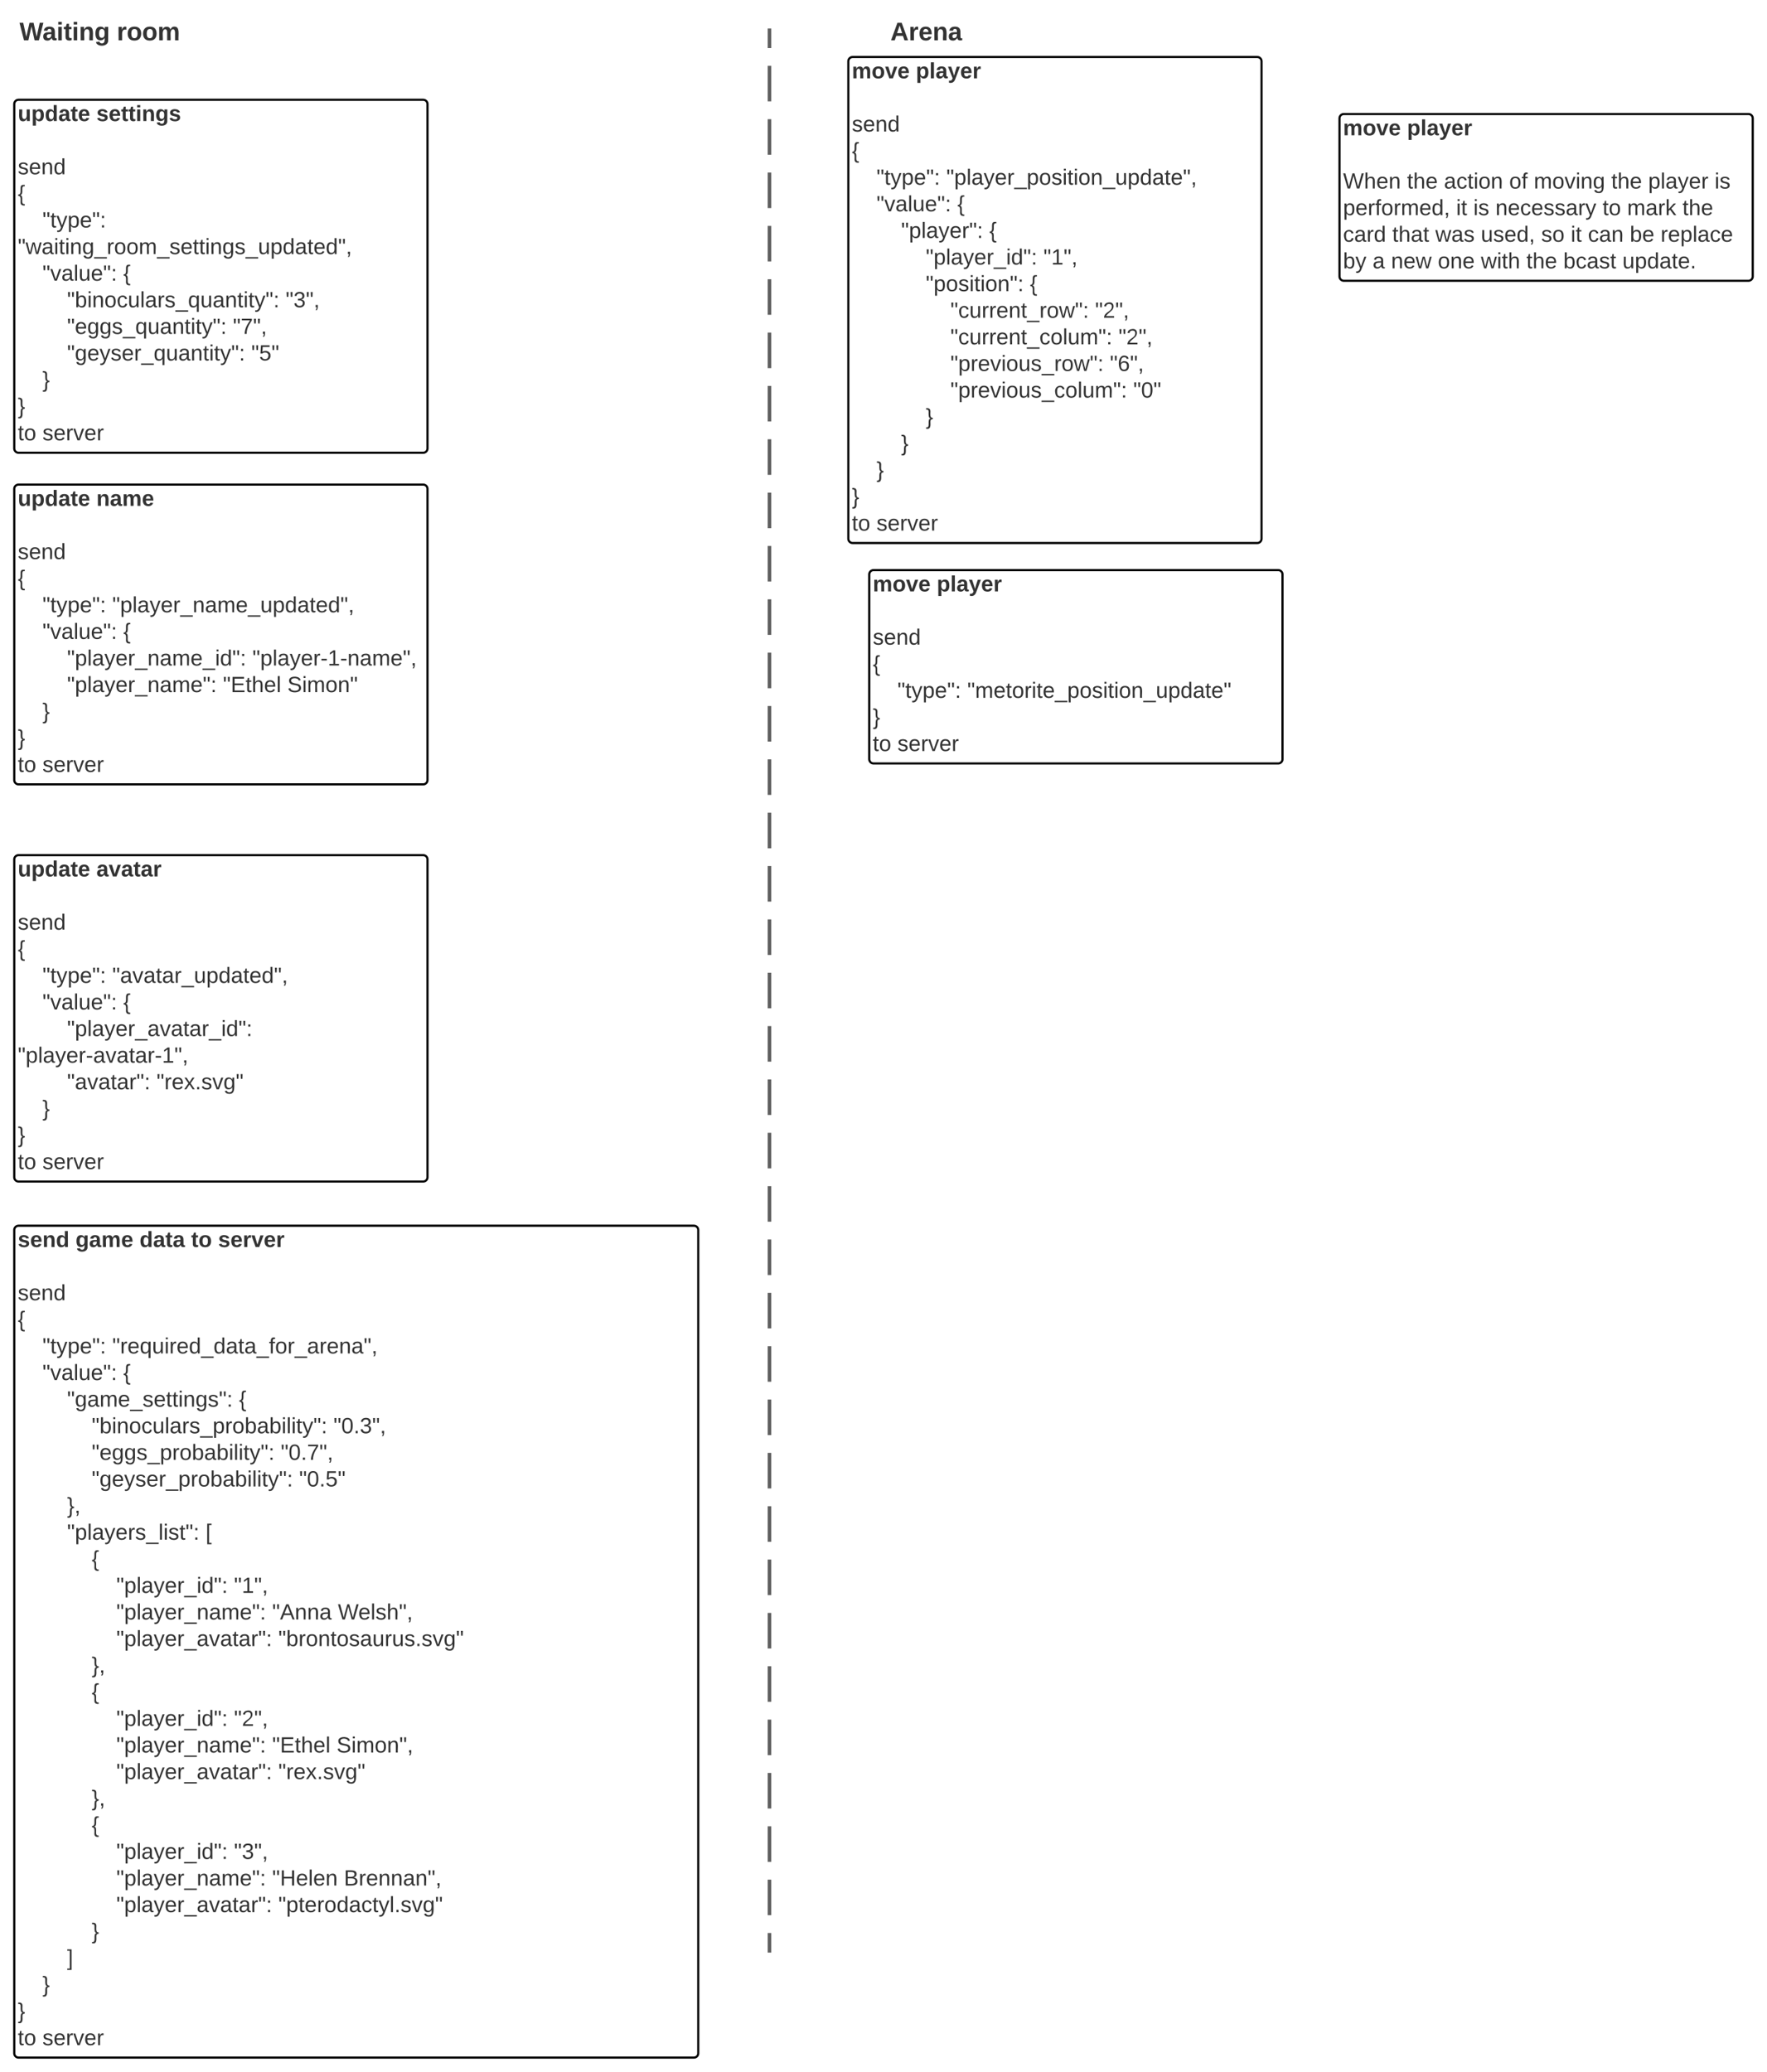 <svg xmlns="http://www.w3.org/2000/svg" xmlns:xlink="http://www.w3.org/1999/xlink" xmlns:lucid="lucid" width="2480" height="2907.33"><g transform="translate(1710.619 882.443)" lucid:page-tab-id="0_0"><path d="M-1806.87-1258.83h3677.74v3840.5h-3677.74z" fill="#fff"/><path d="M-1690.62-856.44c0-3.32 2.7-6 6-6h228c3.3 0 6 2.68 6 6v48c0 3.3-2.7 6-6 6h-228c-3.3 0-6-2.7-6-6z" stroke="#000" stroke-opacity="0" stroke-width="3" fill="#fff" fill-opacity="0"/><use xlink:href="#a" transform="matrix(1,0,0,1,-1685.619,-857.443) translate(2.358 31.569)"/><use xlink:href="#b" transform="matrix(1,0,0,1,-1685.619,-857.443) translate(138.951 31.569)"/><path d="M-1690.62-736.44c0-3.32 2.7-6 6-6h568c3.3 0 6 2.68 6 6v483.33c0 3.3-2.7 6-6 6h-568c-3.3 0-6-2.7-6-6z" stroke="#000" stroke-width="3" fill="#fff" fill-opacity="0"/><use xlink:href="#c" transform="matrix(1,0,0,1,-1685.619,-737.443) translate(0 24.889)"/><use xlink:href="#d" transform="matrix(1,0,0,1,-1685.619,-737.443) translate(110.272 24.889)"/><use xlink:href="#e" transform="matrix(1,0,0,1,-1685.619,-737.443) translate(0 62.222)"/><use xlink:href="#f" transform="matrix(1,0,0,1,-1685.619,-737.443) translate(0 99.556)"/><use xlink:href="#g" transform="matrix(1,0,0,1,-1685.619,-737.443) translate(0 136.889)"/><use xlink:href="#h" transform="matrix(1,0,0,1,-1685.619,-737.443) translate(0 174.222)"/><use xlink:href="#i" transform="matrix(1,0,0,1,-1685.619,-737.443) translate(34.568 174.222)"/><use xlink:href="#j" transform="matrix(1,0,0,1,-1685.619,-737.443) translate(0 211.556)"/><use xlink:href="#h" transform="matrix(1,0,0,1,-1685.619,-737.443) translate(0 248.889)"/><use xlink:href="#k" transform="matrix(1,0,0,1,-1685.619,-737.443) translate(34.568 248.889)"/><use xlink:href="#l" transform="matrix(1,0,0,1,-1685.619,-737.443) translate(148.037 248.889)"/><use xlink:href="#m" transform="matrix(1,0,0,1,-1685.619,-737.443) translate(0 286.222)"/><use xlink:href="#n" transform="matrix(1,0,0,1,-1685.619,-737.443) translate(69.136 286.222)"/><use xlink:href="#o" transform="matrix(1,0,0,1,-1685.619,-737.443) translate(375.926 286.222)"/><use xlink:href="#m" transform="matrix(1,0,0,1,-1685.619,-737.443) translate(0 323.556)"/><use xlink:href="#p" transform="matrix(1,0,0,1,-1685.619,-737.443) translate(69.136 323.556)"/><use xlink:href="#q" transform="matrix(1,0,0,1,-1685.619,-737.443) translate(301.864 323.556)"/><use xlink:href="#m" transform="matrix(1,0,0,1,-1685.619,-737.443) translate(0 360.889)"/><use xlink:href="#r" transform="matrix(1,0,0,1,-1685.619,-737.443) translate(69.136 360.889)"/><use xlink:href="#s" transform="matrix(1,0,0,1,-1685.619,-737.443) translate(327.704 360.889)"/><use xlink:href="#h" transform="matrix(1,0,0,1,-1685.619,-737.443) translate(0 398.222)"/><use xlink:href="#t" transform="matrix(1,0,0,1,-1685.619,-737.443) translate(34.568 398.222)"/><use xlink:href="#u" transform="matrix(1,0,0,1,-1685.619,-737.443) translate(0 435.556)"/><use xlink:href="#v" transform="matrix(1,0,0,1,-1685.619,-737.443) translate(0 472.889)"/><use xlink:href="#w" transform="matrix(1,0,0,1,-1685.619,-737.443) translate(34.568 472.889)"/><path d="M-1690.62-196.44c0-3.32 2.7-6 6-6h568c3.3 0 6 2.68 6 6v408.66c0 3.32-2.7 6-6 6h-568c-3.3 0-6-2.68-6-6z" stroke="#000" stroke-width="3" fill="#fff" fill-opacity="0"/><g><use xlink:href="#c" transform="matrix(1,0,0,1,-1685.619,-197.443) translate(0 24.889)"/><use xlink:href="#x" transform="matrix(1,0,0,1,-1685.619,-197.443) translate(110.272 24.889)"/><use xlink:href="#y" transform="matrix(1,0,0,1,-1685.619,-197.443) translate(0 62.222)"/><use xlink:href="#z" transform="matrix(1,0,0,1,-1685.619,-197.443) translate(0 99.556)"/><use xlink:href="#A" transform="matrix(1,0,0,1,-1685.619,-197.443) translate(0 136.889)"/><use xlink:href="#B" transform="matrix(1,0,0,1,-1685.619,-197.443) translate(0 174.222)"/><use xlink:href="#C" transform="matrix(1,0,0,1,-1685.619,-197.443) translate(34.568 174.222)"/><use xlink:href="#D" transform="matrix(1,0,0,1,-1685.619,-197.443) translate(132.568 174.222)"/><use xlink:href="#B" transform="matrix(1,0,0,1,-1685.619,-197.443) translate(0 211.556)"/><use xlink:href="#E" transform="matrix(1,0,0,1,-1685.619,-197.443) translate(34.568 211.556)"/><use xlink:href="#F" transform="matrix(1,0,0,1,-1685.619,-197.443) translate(148.037 211.556)"/><use xlink:href="#G" transform="matrix(1,0,0,1,-1685.619,-197.443) translate(0 248.889)"/><use xlink:href="#H" transform="matrix(1,0,0,1,-1685.619,-197.443) translate(69.136 248.889)"/><use xlink:href="#I" transform="matrix(1,0,0,1,-1685.619,-197.443) translate(329.259 248.889)"/><use xlink:href="#G" transform="matrix(1,0,0,1,-1685.619,-197.443) translate(0 286.222)"/><use xlink:href="#J" transform="matrix(1,0,0,1,-1685.619,-197.443) translate(69.136 286.222)"/><use xlink:href="#K" transform="matrix(1,0,0,1,-1685.619,-197.443) translate(287.864 286.222)"/><use xlink:href="#L" transform="matrix(1,0,0,1,-1685.619,-197.443) translate(378.259 286.222)"/><use xlink:href="#B" transform="matrix(1,0,0,1,-1685.619,-197.443) translate(0 323.556)"/><use xlink:href="#M" transform="matrix(1,0,0,1,-1685.619,-197.443) translate(34.568 323.556)"/><use xlink:href="#N" transform="matrix(1,0,0,1,-1685.619,-197.443) translate(0 360.889)"/><use xlink:href="#O" transform="matrix(1,0,0,1,-1685.619,-197.443) translate(0 398.222)"/><use xlink:href="#P" transform="matrix(1,0,0,1,-1685.619,-197.443) translate(34.568 398.222)"/></g><path d="M-1690.62 323.56c0-3.32 2.7-6 6-6h568c3.3 0 6 2.68 6 6v446c0 3.3-2.7 6-6 6h-568c-3.3 0-6-2.7-6-6z" stroke="#000" stroke-width="3" fill="#fff" fill-opacity="0"/><g><use xlink:href="#c" transform="matrix(1,0,0,1,-1685.619,322.557) translate(0 24.889)"/><use xlink:href="#Q" transform="matrix(1,0,0,1,-1685.619,322.557) translate(110.272 24.889)"/><use xlink:href="#y" transform="matrix(1,0,0,1,-1685.619,322.557) translate(0 62.222)"/><use xlink:href="#z" transform="matrix(1,0,0,1,-1685.619,322.557) translate(0 99.556)"/><use xlink:href="#A" transform="matrix(1,0,0,1,-1685.619,322.557) translate(0 136.889)"/><use xlink:href="#B" transform="matrix(1,0,0,1,-1685.619,322.557) translate(0 174.222)"/><use xlink:href="#C" transform="matrix(1,0,0,1,-1685.619,322.557) translate(34.568 174.222)"/><use xlink:href="#R" transform="matrix(1,0,0,1,-1685.619,322.557) translate(132.568 174.222)"/><use xlink:href="#B" transform="matrix(1,0,0,1,-1685.619,322.557) translate(0 211.556)"/><use xlink:href="#E" transform="matrix(1,0,0,1,-1685.619,322.557) translate(34.568 211.556)"/><use xlink:href="#F" transform="matrix(1,0,0,1,-1685.619,322.557) translate(148.037 211.556)"/><use xlink:href="#G" transform="matrix(1,0,0,1,-1685.619,322.557) translate(0 248.889)"/><use xlink:href="#S" transform="matrix(1,0,0,1,-1685.619,322.557) translate(69.136 248.889)"/><use xlink:href="#T" transform="matrix(1,0,0,1,-1685.619,322.557) translate(0 286.222)"/><use xlink:href="#G" transform="matrix(1,0,0,1,-1685.619,322.557) translate(0 323.556)"/><use xlink:href="#U" transform="matrix(1,0,0,1,-1685.619,322.557) translate(69.136 323.556)"/><use xlink:href="#V" transform="matrix(1,0,0,1,-1685.619,322.557) translate(194.704 323.556)"/><use xlink:href="#B" transform="matrix(1,0,0,1,-1685.619,322.557) translate(0 360.889)"/><use xlink:href="#M" transform="matrix(1,0,0,1,-1685.619,322.557) translate(34.568 360.889)"/><use xlink:href="#N" transform="matrix(1,0,0,1,-1685.619,322.557) translate(0 398.222)"/><use xlink:href="#O" transform="matrix(1,0,0,1,-1685.619,322.557) translate(0 435.556)"/><use xlink:href="#P" transform="matrix(1,0,0,1,-1685.619,322.557) translate(34.568 435.556)"/></g><path d="M-1690.62 843.56c0-3.32 2.7-6 6-6h948c3.3 0 6 2.68 6 6V1998.9c0 3.3-2.7 6-6 6h-948c-3.3 0-6-2.7-6-6z" stroke="#000" stroke-width="3" fill="#fff" fill-opacity="0"/><g><use xlink:href="#W" transform="matrix(1,0,0,1,-1685.619,842.557) translate(0 24.889)"/><use xlink:href="#X" transform="matrix(1,0,0,1,-1685.619,842.557) translate(81.062 24.889)"/><use xlink:href="#Y" transform="matrix(1,0,0,1,-1685.619,842.557) translate(170.852 24.889)"/><use xlink:href="#Z" transform="matrix(1,0,0,1,-1685.619,842.557) translate(243.272 24.889)"/><use xlink:href="#aa" transform="matrix(1,0,0,1,-1685.619,842.557) translate(281.123 24.889)"/><use xlink:href="#y" transform="matrix(1,0,0,1,-1685.619,842.557) translate(0 62.222)"/><use xlink:href="#z" transform="matrix(1,0,0,1,-1685.619,842.557) translate(0 99.556)"/><use xlink:href="#A" transform="matrix(1,0,0,1,-1685.619,842.557) translate(0 136.889)"/><use xlink:href="#B" transform="matrix(1,0,0,1,-1685.619,842.557) translate(0 174.222)"/><use xlink:href="#C" transform="matrix(1,0,0,1,-1685.619,842.557) translate(34.568 174.222)"/><use xlink:href="#ab" transform="matrix(1,0,0,1,-1685.619,842.557) translate(132.568 174.222)"/><use xlink:href="#B" transform="matrix(1,0,0,1,-1685.619,842.557) translate(0 211.556)"/><use xlink:href="#E" transform="matrix(1,0,0,1,-1685.619,842.557) translate(34.568 211.556)"/><use xlink:href="#F" transform="matrix(1,0,0,1,-1685.619,842.557) translate(148.037 211.556)"/><use xlink:href="#G" transform="matrix(1,0,0,1,-1685.619,842.557) translate(0 248.889)"/><use xlink:href="#ac" transform="matrix(1,0,0,1,-1685.619,842.557) translate(69.136 248.889)"/><use xlink:href="#F" transform="matrix(1,0,0,1,-1685.619,842.557) translate(310.42 248.889)"/><use xlink:href="#ad" transform="matrix(1,0,0,1,-1685.619,842.557) translate(0 286.222)"/><use xlink:href="#ae" transform="matrix(1,0,0,1,-1685.619,842.557) translate(103.704 286.222)"/><use xlink:href="#af" transform="matrix(1,0,0,1,-1685.619,842.557) translate(443.074 286.222)"/><use xlink:href="#ad" transform="matrix(1,0,0,1,-1685.619,842.557) translate(0 323.556)"/><use xlink:href="#ag" transform="matrix(1,0,0,1,-1685.619,842.557) translate(103.704 323.556)"/><use xlink:href="#ah" transform="matrix(1,0,0,1,-1685.619,842.557) translate(369.012 323.556)"/><use xlink:href="#ad" transform="matrix(1,0,0,1,-1685.619,842.557) translate(0 360.889)"/><use xlink:href="#ai" transform="matrix(1,0,0,1,-1685.619,842.557) translate(103.704 360.889)"/><use xlink:href="#aj" transform="matrix(1,0,0,1,-1685.619,842.557) translate(394.852 360.889)"/><use xlink:href="#G" transform="matrix(1,0,0,1,-1685.619,842.557) translate(0 398.222)"/><use xlink:href="#ak" transform="matrix(1,0,0,1,-1685.619,842.557) translate(69.136 398.222)"/><use xlink:href="#G" transform="matrix(1,0,0,1,-1685.619,842.557) translate(0 435.556)"/><use xlink:href="#al" transform="matrix(1,0,0,1,-1685.619,842.557) translate(69.136 435.556)"/><use xlink:href="#am" transform="matrix(1,0,0,1,-1685.619,842.557) translate(263.58 435.556)"/><use xlink:href="#ad" transform="matrix(1,0,0,1,-1685.619,842.557) translate(0 472.889)"/><use xlink:href="#F" transform="matrix(1,0,0,1,-1685.619,842.557) translate(103.704 472.889)"/><use xlink:href="#an" transform="matrix(1,0,0,1,-1685.619,842.557) translate(0 510.222)"/><use xlink:href="#ao" transform="matrix(1,0,0,1,-1685.619,842.557) translate(138.272 510.222)"/><use xlink:href="#ap" transform="matrix(1,0,0,1,-1685.619,842.557) translate(303.42 510.222)"/><use xlink:href="#an" transform="matrix(1,0,0,1,-1685.619,842.557) translate(0 547.556)"/><use xlink:href="#J" transform="matrix(1,0,0,1,-1685.619,842.557) translate(138.272 547.556)"/><use xlink:href="#aq" transform="matrix(1,0,0,1,-1685.619,842.557) translate(357 547.556)"/><use xlink:href="#ar" transform="matrix(1,0,0,1,-1685.619,842.557) translate(449.21 547.556)"/><use xlink:href="#an" transform="matrix(1,0,0,1,-1685.619,842.557) translate(0 584.889)"/><use xlink:href="#as" transform="matrix(1,0,0,1,-1685.619,842.557) translate(138.272 584.889)"/><use xlink:href="#at" transform="matrix(1,0,0,1,-1685.619,842.557) translate(365.642 584.889)"/><use xlink:href="#ad" transform="matrix(1,0,0,1,-1685.619,842.557) translate(0 622.222)"/><use xlink:href="#ak" transform="matrix(1,0,0,1,-1685.619,842.557) translate(103.704 622.222)"/><use xlink:href="#ad" transform="matrix(1,0,0,1,-1685.619,842.557) translate(0 659.556)"/><use xlink:href="#F" transform="matrix(1,0,0,1,-1685.619,842.557) translate(103.704 659.556)"/><use xlink:href="#an" transform="matrix(1,0,0,1,-1685.619,842.557) translate(0 696.889)"/><use xlink:href="#ao" transform="matrix(1,0,0,1,-1685.619,842.557) translate(138.272 696.889)"/><use xlink:href="#au" transform="matrix(1,0,0,1,-1685.619,842.557) translate(303.42 696.889)"/><use xlink:href="#an" transform="matrix(1,0,0,1,-1685.619,842.557) translate(0 734.222)"/><use xlink:href="#J" transform="matrix(1,0,0,1,-1685.619,842.557) translate(138.272 734.222)"/><use xlink:href="#K" transform="matrix(1,0,0,1,-1685.619,842.557) translate(357 734.222)"/><use xlink:href="#av" transform="matrix(1,0,0,1,-1685.619,842.557) translate(447.395 734.222)"/><use xlink:href="#an" transform="matrix(1,0,0,1,-1685.619,842.557) translate(0 771.556)"/><use xlink:href="#as" transform="matrix(1,0,0,1,-1685.619,842.557) translate(138.272 771.556)"/><use xlink:href="#V" transform="matrix(1,0,0,1,-1685.619,842.557) translate(365.642 771.556)"/><use xlink:href="#ad" transform="matrix(1,0,0,1,-1685.619,842.557) translate(0 808.889)"/><use xlink:href="#ak" transform="matrix(1,0,0,1,-1685.619,842.557) translate(103.704 808.889)"/><use xlink:href="#ad" transform="matrix(1,0,0,1,-1685.619,842.557) translate(0 846.222)"/><use xlink:href="#F" transform="matrix(1,0,0,1,-1685.619,842.557) translate(103.704 846.222)"/><use xlink:href="#an" transform="matrix(1,0,0,1,-1685.619,842.557) translate(0 883.556)"/><use xlink:href="#ao" transform="matrix(1,0,0,1,-1685.619,842.557) translate(138.272 883.556)"/><use xlink:href="#aw" transform="matrix(1,0,0,1,-1685.619,842.557) translate(303.42 883.556)"/><use xlink:href="#an" transform="matrix(1,0,0,1,-1685.619,842.557) translate(0 920.889)"/><use xlink:href="#J" transform="matrix(1,0,0,1,-1685.619,842.557) translate(138.272 920.889)"/><use xlink:href="#ax" transform="matrix(1,0,0,1,-1685.619,842.557) translate(357 920.889)"/><use xlink:href="#ay" transform="matrix(1,0,0,1,-1685.619,842.557) translate(457.679 920.889)"/><use xlink:href="#an" transform="matrix(1,0,0,1,-1685.619,842.557) translate(0 958.222)"/><use xlink:href="#as" transform="matrix(1,0,0,1,-1685.619,842.557) translate(138.272 958.222)"/><use xlink:href="#az" transform="matrix(1,0,0,1,-1685.619,842.557) translate(365.642 958.222)"/><use xlink:href="#ad" transform="matrix(1,0,0,1,-1685.619,842.557) translate(0 995.556)"/><use xlink:href="#M" transform="matrix(1,0,0,1,-1685.619,842.557) translate(103.704 995.556)"/><use xlink:href="#G" transform="matrix(1,0,0,1,-1685.619,842.557) translate(0 1032.889)"/><use xlink:href="#aA" transform="matrix(1,0,0,1,-1685.619,842.557) translate(69.136 1032.889)"/><use xlink:href="#B" transform="matrix(1,0,0,1,-1685.619,842.557) translate(0 1070.222)"/><use xlink:href="#M" transform="matrix(1,0,0,1,-1685.619,842.557) translate(34.568 1070.222)"/><use xlink:href="#N" transform="matrix(1,0,0,1,-1685.619,842.557) translate(0 1107.556)"/><use xlink:href="#O" transform="matrix(1,0,0,1,-1685.619,842.557) translate(0 1144.889)"/><use xlink:href="#P" transform="matrix(1,0,0,1,-1685.619,842.557) translate(34.568 1144.889)"/></g><path d="M-530.62-856.44c0-3.32 2.7-6 6-6h228c3.3 0 6 2.68 6 6v48c0 3.3-2.7 6-6 6h-228c-3.3 0-6-2.7-6-6z" stroke="#000" stroke-opacity="0" stroke-width="3" fill="#fff" fill-opacity="0"/><g><use xlink:href="#aB" transform="matrix(1,0,0,1,-525.619,-857.443) translate(64.728 31.569)"/></g><path d="M-630.62-839.95V-815m0 24.95v49.9m0 24.97v49.9m0 24.96v49.9m0 24.96v49.9m0 24.96v49.9m0 24.96v49.9m0 24.96v49.9m0 24.96v49.9m0 24.96v49.9m0 24.97v49.9m0 24.97v49.9m0 24.96v49.9m0 24.96v49.9m0 24.95v49.9m0 24.96v49.92m0 24.95v49.9m0 24.97v49.9m0 24.96v49.9m0 24.96v49.9m0 24.96v49.9m0 24.96v49.9m0 24.96v49.9m0 24.96v49.9m0 24.97v49.9m0 24.96v49.9m0 24.96v49.9m0 24.95v49.9m0 24.96v49.92m0 24.95v49.9m0 24.96v49.9m0 24.97v49.9m0 24.96v49.9m0 24.96v49.9m0 24.96v49.9m0 24.96v49.9m0 24.96v24.96M-630.62-839.9v-2.55M-630.62 1855v2.56" stroke="#5e5e5e" stroke-width="5" fill="none"/><path d="M-490.62-76.44c0-3.32 2.7-6 6-6h568c3.3 0 6 2.68 6 6V182.9c0 3.3-2.7 6-6 6h-568c-3.3 0-6-2.7-6-6z" stroke="#000" stroke-width="3" fill="#fff" fill-opacity="0"/><g><use xlink:href="#aC" transform="matrix(1,0,0,1,-485.619,-77.443) translate(0 24.889)"/><use xlink:href="#aD" transform="matrix(1,0,0,1,-485.619,-77.443) translate(89.79 24.889)"/><use xlink:href="#y" transform="matrix(1,0,0,1,-485.619,-77.443) translate(0 62.222)"/><use xlink:href="#z" transform="matrix(1,0,0,1,-485.619,-77.443) translate(0 99.556)"/><use xlink:href="#A" transform="matrix(1,0,0,1,-485.619,-77.443) translate(0 136.889)"/><use xlink:href="#B" transform="matrix(1,0,0,1,-485.619,-77.443) translate(0 174.222)"/><use xlink:href="#C" transform="matrix(1,0,0,1,-485.619,-77.443) translate(34.568 174.222)"/><use xlink:href="#aE" transform="matrix(1,0,0,1,-485.619,-77.443) translate(132.568 174.222)"/><use xlink:href="#N" transform="matrix(1,0,0,1,-485.619,-77.443) translate(0 211.556)"/><use xlink:href="#O" transform="matrix(1,0,0,1,-485.619,-77.443) translate(0 248.889)"/><use xlink:href="#P" transform="matrix(1,0,0,1,-485.619,-77.443) translate(34.568 248.889)"/></g><path d="M-520-796.44c0-3.32 2.7-6 6-6H54c3.3 0 6 2.68 6 6v670c0 3.3-2.7 6-6 6h-568c-3.3 0-6-2.7-6-6z" stroke="#000" stroke-width="3" fill="#fff" fill-opacity="0"/><g><use xlink:href="#aC" transform="matrix(1,0,0,1,-515,-797.443) translate(0 24.889)"/><use xlink:href="#aD" transform="matrix(1,0,0,1,-515,-797.443) translate(89.79 24.889)"/><use xlink:href="#y" transform="matrix(1,0,0,1,-515,-797.443) translate(0 62.222)"/><use xlink:href="#z" transform="matrix(1,0,0,1,-515,-797.443) translate(0 99.556)"/><use xlink:href="#A" transform="matrix(1,0,0,1,-515,-797.443) translate(0 136.889)"/><use xlink:href="#B" transform="matrix(1,0,0,1,-515,-797.443) translate(0 174.222)"/><use xlink:href="#C" transform="matrix(1,0,0,1,-515,-797.443) translate(34.568 174.222)"/><use xlink:href="#aF" transform="matrix(1,0,0,1,-515,-797.443) translate(132.568 174.222)"/><use xlink:href="#B" transform="matrix(1,0,0,1,-515,-797.443) translate(0 211.556)"/><use xlink:href="#E" transform="matrix(1,0,0,1,-515,-797.443) translate(34.568 211.556)"/><use xlink:href="#F" transform="matrix(1,0,0,1,-515,-797.443) translate(148.037 211.556)"/><use xlink:href="#G" transform="matrix(1,0,0,1,-515,-797.443) translate(0 248.889)"/><use xlink:href="#aG" transform="matrix(1,0,0,1,-515,-797.443) translate(69.136 248.889)"/><use xlink:href="#F" transform="matrix(1,0,0,1,-515,-797.443) translate(192.889 248.889)"/><use xlink:href="#ad" transform="matrix(1,0,0,1,-515,-797.443) translate(0 286.222)"/><use xlink:href="#ao" transform="matrix(1,0,0,1,-515,-797.443) translate(103.704 286.222)"/><use xlink:href="#ap" transform="matrix(1,0,0,1,-515,-797.443) translate(268.852 286.222)"/><use xlink:href="#ad" transform="matrix(1,0,0,1,-515,-797.443) translate(0 323.556)"/><use xlink:href="#aH" transform="matrix(1,0,0,1,-515,-797.443) translate(103.704 323.556)"/><use xlink:href="#F" transform="matrix(1,0,0,1,-515,-797.443) translate(249.926 323.556)"/><use xlink:href="#an" transform="matrix(1,0,0,1,-515,-797.443) translate(0 360.889)"/><use xlink:href="#aI" transform="matrix(1,0,0,1,-515,-797.443) translate(138.272 360.889)"/><use xlink:href="#au" transform="matrix(1,0,0,1,-515,-797.443) translate(341.358 360.889)"/><use xlink:href="#an" transform="matrix(1,0,0,1,-515,-797.443) translate(0 398.222)"/><use xlink:href="#aJ" transform="matrix(1,0,0,1,-515,-797.443) translate(138.272 398.222)"/><use xlink:href="#au" transform="matrix(1,0,0,1,-515,-797.443) translate(374.198 398.222)"/><use xlink:href="#an" transform="matrix(1,0,0,1,-515,-797.443) translate(0 435.556)"/><use xlink:href="#aK" transform="matrix(1,0,0,1,-515,-797.443) translate(138.272 435.556)"/><use xlink:href="#aL" transform="matrix(1,0,0,1,-515,-797.443) translate(362.099 435.556)"/><use xlink:href="#an" transform="matrix(1,0,0,1,-515,-797.443) translate(0 472.889)"/><use xlink:href="#aM" transform="matrix(1,0,0,1,-515,-797.443) translate(138.272 472.889)"/><use xlink:href="#aN" transform="matrix(1,0,0,1,-515,-797.443) translate(394.938 472.889)"/><use xlink:href="#ad" transform="matrix(1,0,0,1,-515,-797.443) translate(0 510.222)"/><use xlink:href="#M" transform="matrix(1,0,0,1,-515,-797.443) translate(103.704 510.222)"/><use xlink:href="#G" transform="matrix(1,0,0,1,-515,-797.443) translate(0 547.556)"/><use xlink:href="#M" transform="matrix(1,0,0,1,-515,-797.443) translate(69.136 547.556)"/><use xlink:href="#B" transform="matrix(1,0,0,1,-515,-797.443) translate(0 584.889)"/><use xlink:href="#M" transform="matrix(1,0,0,1,-515,-797.443) translate(34.568 584.889)"/><use xlink:href="#N" transform="matrix(1,0,0,1,-515,-797.443) translate(0 622.222)"/><use xlink:href="#O" transform="matrix(1,0,0,1,-515,-797.443) translate(0 659.556)"/><use xlink:href="#P" transform="matrix(1,0,0,1,-515,-797.443) translate(34.568 659.556)"/></g><path d="M169.38-716.44c0-3.32 2.7-6 6-6h568c3.3 0 6 2.68 6 6v222c0 3.3-2.7 6-6 6h-568c-3.3 0-6-2.7-6-6z" stroke="#000" stroke-width="3" fill="#fff" fill-opacity="0"/><g><use xlink:href="#aC" transform="matrix(1,0,0,1,174.381,-717.443) translate(0 24.889)"/><use xlink:href="#aD" transform="matrix(1,0,0,1,174.381,-717.443) translate(89.79 24.889)"/><use xlink:href="#y" transform="matrix(1,0,0,1,174.381,-717.443) translate(0 62.222)"/><use xlink:href="#aO" transform="matrix(1,0,0,1,174.381,-717.443) translate(0 99.556)"/><use xlink:href="#aP" transform="matrix(1,0,0,1,174.381,-717.443) translate(89.79 99.556)"/><use xlink:href="#aQ" transform="matrix(1,0,0,1,174.381,-717.443) translate(141.642 99.556)"/><use xlink:href="#aR" transform="matrix(1,0,0,1,174.381,-717.443) translate(233.16 99.556)"/><use xlink:href="#aS" transform="matrix(1,0,0,1,174.381,-717.443) translate(267.728 99.556)"/><use xlink:href="#aP" transform="matrix(1,0,0,1,174.381,-717.443) translate(376.444 99.556)"/><use xlink:href="#aT" transform="matrix(1,0,0,1,174.381,-717.443) translate(428.296 99.556)"/><use xlink:href="#aU" transform="matrix(1,0,0,1,174.381,-717.443) translate(521.457 99.556)"/><use xlink:href="#aV" transform="matrix(1,0,0,1,174.381,-717.443) translate(0 136.889)"/><use xlink:href="#aW" transform="matrix(1,0,0,1,174.381,-717.443) translate(158.753 136.889)"/><use xlink:href="#aX" transform="matrix(1,0,0,1,174.381,-717.443) translate(182.864 136.889)"/><use xlink:href="#aY" transform="matrix(1,0,0,1,174.381,-717.443) translate(213.889 136.889)"/><use xlink:href="#aZ" transform="matrix(1,0,0,1,174.381,-717.443) translate(364.173 136.889)"/><use xlink:href="#ba" transform="matrix(1,0,0,1,174.381,-717.443) translate(398.741 136.889)"/><use xlink:href="#bb" transform="matrix(1,0,0,1,174.381,-717.443) translate(476.346 136.889)"/><use xlink:href="#bc" transform="matrix(1,0,0,1,174.381,-717.443) translate(0 174.222)"/><use xlink:href="#bd" transform="matrix(1,0,0,1,174.381,-717.443) translate(69.049 174.222)"/><use xlink:href="#be" transform="matrix(1,0,0,1,174.381,-717.443) translate(129.543 174.222)"/><use xlink:href="#bf" transform="matrix(1,0,0,1,174.381,-717.443) translate(193.407 174.222)"/><use xlink:href="#bg" transform="matrix(1,0,0,1,174.381,-717.443) translate(278.099 174.222)"/><use xlink:href="#aW" transform="matrix(1,0,0,1,174.381,-717.443) translate(319.58 174.222)"/><use xlink:href="#bh" transform="matrix(1,0,0,1,174.381,-717.443) translate(343.691 174.222)"/><use xlink:href="#bi" transform="matrix(1,0,0,1,174.381,-717.443) translate(402.457 174.222)"/><use xlink:href="#bj" transform="matrix(1,0,0,1,174.381,-717.443) translate(445.667 174.222)"/><use xlink:href="#bk" transform="matrix(1,0,0,1,174.381,-717.443) translate(0 211.556)"/><use xlink:href="#bl" transform="matrix(1,0,0,1,174.381,-717.443) translate(41.481 211.556)"/><use xlink:href="#bm" transform="matrix(1,0,0,1,174.381,-717.443) translate(67.407 211.556)"/><use xlink:href="#bn" transform="matrix(1,0,0,1,174.381,-717.443) translate(133 211.556)"/><use xlink:href="#bo" transform="matrix(1,0,0,1,174.381,-717.443) translate(193.494 211.556)"/><use xlink:href="#aP" transform="matrix(1,0,0,1,174.381,-717.443) translate(257.272 211.556)"/><use xlink:href="#bp" transform="matrix(1,0,0,1,174.381,-717.443) translate(309.123 211.556)"/><use xlink:href="#bq" transform="matrix(1,0,0,1,174.381,-717.443) translate(392.086 211.556)"/></g><defs><path fill="#333" d="M275 0h-61l-44-196L126 0H64L0-248h53L97-49l45-199h58l43 199 44-199h52" id="br"/><path fill="#333" d="M133-34C117-15 103 5 69 4 32 3 11-16 11-54c-1-60 55-63 116-61 1-26-3-47-28-47-18 1-26 9-28 27l-52-2c7-38 36-58 82-57s74 22 75 68l1 82c-1 14 12 18 25 15v27c-30 8-71 5-69-32zm-48 3c29 0 43-24 42-57-32 0-66-3-65 30 0 17 8 27 23 27" id="bs"/><path fill="#333" d="M25-224v-37h50v37H25zM25 0v-190h50V0H25" id="bt"/><path fill="#333" d="M115-3C79 11 28 4 28-45v-112H4v-33h27l15-45h31v45h36v33H77v99c-1 23 16 31 38 25v30" id="bu"/><path fill="#333" d="M135-194c87-1 58 113 63 194h-50c-7-57 23-157-34-157-59 0-34 97-39 157H25l-1-190h47c2 12-1 28 3 38 12-26 28-41 61-42" id="bv"/><path fill="#333" d="M195-6C206 82 75 100 31 46c-4-6-6-13-8-21l49-6c3 16 16 24 34 25 40 0 42-37 40-79-11 22-30 35-61 35-53 0-70-43-70-97 0-56 18-96 73-97 30 0 46 14 59 34l2-30h47zm-90-29c32 0 41-27 41-63 0-35-9-62-40-62-32 0-39 29-40 63 0 36 9 62 39 62" id="bw"/><g id="a"><use transform="matrix(0.099,0,0,0.099,0,0)" xlink:href="#br"/><use transform="matrix(0.099,0,0,0.099,32.198,0)" xlink:href="#bs"/><use transform="matrix(0.099,0,0,0.099,51.951,0)" xlink:href="#bt"/><use transform="matrix(0.099,0,0,0.099,61.827,0)" xlink:href="#bu"/><use transform="matrix(0.099,0,0,0.099,73.58,0)" xlink:href="#bt"/><use transform="matrix(0.099,0,0,0.099,83.457,0)" xlink:href="#bv"/><use transform="matrix(0.099,0,0,0.099,105.086,0)" xlink:href="#bw"/></g><path fill="#333" d="M135-150c-39-12-60 13-60 57V0H25l-1-190h47c2 13-1 29 3 40 6-28 27-53 61-41v41" id="bx"/><path fill="#333" d="M110-194c64 0 96 36 96 99 0 64-35 99-97 99-61 0-95-36-95-99 0-62 34-99 96-99zm-1 164c35 0 45-28 45-65 0-40-10-65-43-65-34 0-45 26-45 65 0 36 10 65 43 65" id="by"/><path fill="#333" d="M220-157c-53 9-28 100-34 157h-49v-107c1-27-5-49-29-50C55-147 81-57 75 0H25l-1-190h47c2 12-1 28 3 38 10-53 101-56 108 0 13-22 24-43 59-42 82 1 51 116 57 194h-49v-107c-1-25-5-48-29-50" id="bz"/><g id="b"><use transform="matrix(0.099,0,0,0.099,0,0)" xlink:href="#bx"/><use transform="matrix(0.099,0,0,0.099,13.827,0)" xlink:href="#by"/><use transform="matrix(0.099,0,0,0.099,35.457,0)" xlink:href="#by"/><use transform="matrix(0.099,0,0,0.099,57.086,0)" xlink:href="#bz"/></g><path fill="#333" d="M85 4C-2 5 27-109 22-190h50c7 57-23 150 33 157 60-5 35-97 40-157h50l1 190h-47c-2-12 1-28-3-38-12 25-28 42-61 42" id="bA"/><path fill="#333" d="M135-194c53 0 70 44 70 98 0 56-19 98-73 100-31 1-45-17-59-34 3 33 2 69 2 105H25l-1-265h48c2 10 0 23 3 31 11-24 29-35 60-35zM114-30c33 0 39-31 40-66 0-38-9-64-40-64-56 0-55 130 0 130" id="bB"/><path fill="#333" d="M88-194c31-1 46 15 58 34l-1-101h50l1 261h-48c-2-10 0-23-3-31C134-8 116 4 84 4 32 4 16-41 15-95c0-56 19-97 73-99zm17 164c33 0 40-30 41-66 1-37-9-64-41-64s-38 30-39 65c0 43 13 65 39 65" id="bC"/><path fill="#333" d="M185-48c-13 30-37 53-82 52C43 2 14-33 14-96s30-98 90-98c62 0 83 45 84 108H66c0 31 8 55 39 56 18 0 30-7 34-22zm-45-69c5-46-57-63-70-21-2 6-4 13-4 21h74" id="bD"/><g id="c"><use transform="matrix(0.086,0,0,0.086,0,0)" xlink:href="#bA"/><use transform="matrix(0.086,0,0,0.086,18.926,0)" xlink:href="#bB"/><use transform="matrix(0.086,0,0,0.086,37.852,0)" xlink:href="#bC"/><use transform="matrix(0.086,0,0,0.086,56.778,0)" xlink:href="#bs"/><use transform="matrix(0.086,0,0,0.086,74.062,0)" xlink:href="#bu"/><use transform="matrix(0.086,0,0,0.086,84.346,0)" xlink:href="#bD"/></g><path fill="#333" d="M137-138c1-29-70-34-71-4 15 46 118 7 119 86 1 83-164 76-172 9l43-7c4 19 20 25 44 25 33 8 57-30 24-41C81-84 22-81 20-136c-2-80 154-74 161-7" id="bE"/><g id="d"><use transform="matrix(0.086,0,0,0.086,0,0)" xlink:href="#bE"/><use transform="matrix(0.086,0,0,0.086,17.284,0)" xlink:href="#bD"/><use transform="matrix(0.086,0,0,0.086,34.568,0)" xlink:href="#bu"/><use transform="matrix(0.086,0,0,0.086,44.852,0)" xlink:href="#bu"/><use transform="matrix(0.086,0,0,0.086,55.136,0)" xlink:href="#bt"/><use transform="matrix(0.086,0,0,0.086,63.778,0)" xlink:href="#bv"/><use transform="matrix(0.086,0,0,0.086,82.704,0)" xlink:href="#bw"/><use transform="matrix(0.086,0,0,0.086,101.63,0)" xlink:href="#bE"/></g><path fill="#333" d="M135-143c-3-34-86-38-87 0 15 53 115 12 119 90S17 21 10-45l28-5c4 36 97 45 98 0-10-56-113-15-118-90-4-57 82-63 122-42 12 7 21 19 24 35" id="bF"/><path fill="#333" d="M100-194c63 0 86 42 84 106H49c0 40 14 67 53 68 26 1 43-12 49-29l28 8c-11 28-37 45-77 45C44 4 14-33 15-96c1-61 26-98 85-98zm52 81c6-60-76-77-97-28-3 7-6 17-6 28h103" id="bG"/><path fill="#333" d="M117-194c89-4 53 116 60 194h-32v-121c0-31-8-49-39-48C34-167 62-67 57 0H25l-1-190h30c1 10-1 24 2 32 11-22 29-35 61-36" id="bH"/><path fill="#333" d="M85-194c31 0 48 13 60 33l-1-100h32l1 261h-30c-2-10 0-23-3-31C134-8 116 4 85 4 32 4 16-35 15-94c0-66 23-100 70-100zm9 24c-40 0-46 34-46 75 0 40 6 74 45 74 42 0 51-32 51-76 0-42-9-74-50-73" id="bI"/><g id="f"><use transform="matrix(0.086,0,0,0.086,0,0)" xlink:href="#bF"/><use transform="matrix(0.086,0,0,0.086,15.556,0)" xlink:href="#bG"/><use transform="matrix(0.086,0,0,0.086,32.84,0)" xlink:href="#bH"/><use transform="matrix(0.086,0,0,0.086,50.123,0)" xlink:href="#bI"/></g><path fill="#333" d="M39-94c74 12-11 154 75 146v23c-44 4-70-10-70-52C44-23 55-84 6-82v-22c81 4-7-162 84-157h24v23c-82-15-2 131-75 144" id="bJ"/><use transform="matrix(0.086,0,0,0.086,0,0)" xlink:href="#bJ" id="g"/><path fill="#333" d="M109-170H84l-4-78h32zm-65 0H19l-4-78h33" id="bK"/><path fill="#333" d="M59-47c-2 24 18 29 38 22v24C64 9 27 4 27-40v-127H5v-23h24l9-43h21v43h35v23H59v120" id="bL"/><path fill="#333" d="M179-190L93 31C79 59 56 82 12 73V49c39 6 53-20 64-50L1-190h34L92-34l54-156h33" id="bM"/><path fill="#333" d="M115-194c55 1 70 41 70 98S169 2 115 4C84 4 66-9 55-30l1 105H24l-1-265h31l2 30c10-21 28-34 59-34zm-8 174c40 0 45-34 45-75s-6-73-45-74c-42 0-51 32-51 76 0 43 10 73 51 73" id="bN"/><path fill="#333" d="M33-154v-36h34v36H33zM33 0v-36h34V0H33" id="bO"/><g id="i"><use transform="matrix(0.086,0,0,0.086,0,0)" xlink:href="#bK"/><use transform="matrix(0.086,0,0,0.086,10.975,0)" xlink:href="#bL"/><use transform="matrix(0.086,0,0,0.086,19.617,0)" xlink:href="#bM"/><use transform="matrix(0.086,0,0,0.086,35.173,0)" xlink:href="#bN"/><use transform="matrix(0.086,0,0,0.086,52.457,0)" xlink:href="#bG"/><use transform="matrix(0.086,0,0,0.086,69.741,0)" xlink:href="#bK"/><use transform="matrix(0.086,0,0,0.086,80.716,0)" xlink:href="#bO"/></g><path fill="#333" d="M206 0h-36l-40-164L89 0H53L-1-190h32L70-26l43-164h34l41 164 42-164h31" id="bP"/><path fill="#333" d="M141-36C126-15 110 5 73 4 37 3 15-17 15-53c-1-64 63-63 125-63 3-35-9-54-41-54-24 1-41 7-42 31l-33-3c5-37 33-52 76-52 45 0 72 20 72 64v82c-1 20 7 32 28 27v20c-31 9-61-2-59-35zM48-53c0 20 12 33 32 33 41-3 63-29 60-74-43 2-92-5-92 41" id="bQ"/><path fill="#333" d="M24-231v-30h32v30H24zM24 0v-190h32V0H24" id="bR"/><path fill="#333" d="M177-190C167-65 218 103 67 71c-23-6-38-20-44-43l32-5c15 47 100 32 89-28v-30C133-14 115 1 83 1 29 1 15-40 15-95c0-56 16-97 71-98 29-1 48 16 59 35 1-10 0-23 2-32h30zM94-22c36 0 50-32 50-73 0-42-14-75-50-75-39 0-46 34-46 75s6 73 46 73" id="bS"/><path fill="#333" d="M-5 72V49h209v23H-5" id="bT"/><path fill="#333" d="M114-163C36-179 61-72 57 0H25l-1-190h30c1 12-1 29 2 39 6-27 23-49 58-41v29" id="bU"/><path fill="#333" d="M100-194c62-1 85 37 85 99 1 63-27 99-86 99S16-35 15-95c0-66 28-99 85-99zM99-20c44 1 53-31 53-75 0-43-8-75-51-75s-53 32-53 75 10 74 51 75" id="bV"/><path fill="#333" d="M210-169c-67 3-38 105-44 169h-31v-121c0-29-5-50-35-48C34-165 62-65 56 0H25l-1-190h30c1 10-1 24 2 32 10-44 99-50 107 0 11-21 27-35 58-36 85-2 47 119 55 194h-31v-121c0-29-5-49-35-48" id="bW"/><path fill="#333" d="M84 4C-5 8 30-112 23-190h32v120c0 31 7 50 39 49 72-2 45-101 50-169h31l1 190h-30c-1-10 1-25-2-33-11 22-28 36-60 37" id="bX"/><path fill="#333" d="M68-38c1 34 0 65-14 84H32c9-13 17-26 17-46H33v-38h35" id="bY"/><g id="j"><use transform="matrix(0.086,0,0,0.086,0,0)" xlink:href="#bK"/><use transform="matrix(0.086,0,0,0.086,10.975,0)" xlink:href="#bP"/><use transform="matrix(0.086,0,0,0.086,33.358,0)" xlink:href="#bQ"/><use transform="matrix(0.086,0,0,0.086,50.642,0)" xlink:href="#bR"/><use transform="matrix(0.086,0,0,0.086,57.469,0)" xlink:href="#bL"/><use transform="matrix(0.086,0,0,0.086,66.111,0)" xlink:href="#bR"/><use transform="matrix(0.086,0,0,0.086,72.938,0)" xlink:href="#bH"/><use transform="matrix(0.086,0,0,0.086,90.222,0)" xlink:href="#bS"/><use transform="matrix(0.086,0,0,0.086,107.506,0)" xlink:href="#bT"/><use transform="matrix(0.086,0,0,0.086,124.79,0)" xlink:href="#bU"/><use transform="matrix(0.086,0,0,0.086,135.074,0)" xlink:href="#bV"/><use transform="matrix(0.086,0,0,0.086,152.358,0)" xlink:href="#bV"/><use transform="matrix(0.086,0,0,0.086,169.642,0)" xlink:href="#bW"/><use transform="matrix(0.086,0,0,0.086,195.481,0)" xlink:href="#bT"/><use transform="matrix(0.086,0,0,0.086,212.765,0)" xlink:href="#bF"/><use transform="matrix(0.086,0,0,0.086,228.321,0)" xlink:href="#bG"/><use transform="matrix(0.086,0,0,0.086,245.605,0)" xlink:href="#bL"/><use transform="matrix(0.086,0,0,0.086,254.247,0)" xlink:href="#bL"/><use transform="matrix(0.086,0,0,0.086,262.889,0)" xlink:href="#bR"/><use transform="matrix(0.086,0,0,0.086,269.716,0)" xlink:href="#bH"/><use transform="matrix(0.086,0,0,0.086,287,0)" xlink:href="#bS"/><use transform="matrix(0.086,0,0,0.086,304.284,0)" xlink:href="#bF"/><use transform="matrix(0.086,0,0,0.086,319.84,0)" xlink:href="#bT"/><use transform="matrix(0.086,0,0,0.086,337.123,0)" xlink:href="#bX"/><use transform="matrix(0.086,0,0,0.086,354.407,0)" xlink:href="#bN"/><use transform="matrix(0.086,0,0,0.086,371.691,0)" xlink:href="#bI"/><use transform="matrix(0.086,0,0,0.086,388.975,0)" xlink:href="#bQ"/><use transform="matrix(0.086,0,0,0.086,406.259,0)" xlink:href="#bL"/><use transform="matrix(0.086,0,0,0.086,414.901,0)" xlink:href="#bG"/><use transform="matrix(0.086,0,0,0.086,432.185,0)" xlink:href="#bI"/><use transform="matrix(0.086,0,0,0.086,449.469,0)" xlink:href="#bK"/><use transform="matrix(0.086,0,0,0.086,460.444,0)" xlink:href="#bY"/></g><path fill="#333" d="M108 0H70L1-190h34L89-25l56-165h34" id="bZ"/><path fill="#333" d="M24 0v-261h32V0H24" id="ca"/><g id="k"><use transform="matrix(0.086,0,0,0.086,0,0)" xlink:href="#bK"/><use transform="matrix(0.086,0,0,0.086,10.975,0)" xlink:href="#bZ"/><use transform="matrix(0.086,0,0,0.086,26.531,0)" xlink:href="#bQ"/><use transform="matrix(0.086,0,0,0.086,43.815,0)" xlink:href="#ca"/><use transform="matrix(0.086,0,0,0.086,50.642,0)" xlink:href="#bX"/><use transform="matrix(0.086,0,0,0.086,67.926,0)" xlink:href="#bG"/><use transform="matrix(0.086,0,0,0.086,85.21,0)" xlink:href="#bK"/><use transform="matrix(0.086,0,0,0.086,96.185,0)" xlink:href="#bO"/></g><use transform="matrix(0.086,0,0,0.086,0,0)" xlink:href="#bJ" id="l"/><path fill="#333" d="M115-194c53 0 69 39 70 98 0 66-23 100-70 100C84 3 66-7 56-30L54 0H23l1-261h32v101c10-23 28-34 59-34zm-8 174c40 0 45-34 45-75 0-40-5-75-45-74-42 0-51 32-51 76 0 43 10 73 51 73" id="cb"/><path fill="#333" d="M96-169c-40 0-48 33-48 73s9 75 48 75c24 0 41-14 43-38l32 2c-6 37-31 61-74 61-59 0-76-41-82-99-10-93 101-131 147-64 4 7 5 14 7 22l-32 3c-4-21-16-35-41-35" id="cc"/><path fill="#333" d="M145-31C134-9 116 4 85 4 32 4 16-35 15-94c0-59 17-99 70-100 32-1 48 14 60 33 0-11-1-24 2-32h30l-1 268h-32zM93-21c41 0 51-33 51-76s-8-73-50-73c-40 0-46 35-46 75s5 74 45 74" id="cd"/><g id="n"><use transform="matrix(0.086,0,0,0.086,0,0)" xlink:href="#bK"/><use transform="matrix(0.086,0,0,0.086,10.975,0)" xlink:href="#cb"/><use transform="matrix(0.086,0,0,0.086,28.259,0)" xlink:href="#bR"/><use transform="matrix(0.086,0,0,0.086,35.086,0)" xlink:href="#bH"/><use transform="matrix(0.086,0,0,0.086,52.37,0)" xlink:href="#bV"/><use transform="matrix(0.086,0,0,0.086,69.654,0)" xlink:href="#cc"/><use transform="matrix(0.086,0,0,0.086,85.21,0)" xlink:href="#bX"/><use transform="matrix(0.086,0,0,0.086,102.494,0)" xlink:href="#ca"/><use transform="matrix(0.086,0,0,0.086,109.321,0)" xlink:href="#bQ"/><use transform="matrix(0.086,0,0,0.086,126.605,0)" xlink:href="#bU"/><use transform="matrix(0.086,0,0,0.086,136.889,0)" xlink:href="#bF"/><use transform="matrix(0.086,0,0,0.086,152.444,0)" xlink:href="#bT"/><use transform="matrix(0.086,0,0,0.086,169.728,0)" xlink:href="#cd"/><use transform="matrix(0.086,0,0,0.086,187.012,0)" xlink:href="#bX"/><use transform="matrix(0.086,0,0,0.086,204.296,0)" xlink:href="#bQ"/><use transform="matrix(0.086,0,0,0.086,221.58,0)" xlink:href="#bH"/><use transform="matrix(0.086,0,0,0.086,238.864,0)" xlink:href="#bL"/><use transform="matrix(0.086,0,0,0.086,247.506,0)" xlink:href="#bR"/><use transform="matrix(0.086,0,0,0.086,254.333,0)" xlink:href="#bL"/><use transform="matrix(0.086,0,0,0.086,262.975,0)" xlink:href="#bM"/><use transform="matrix(0.086,0,0,0.086,278.531,0)" xlink:href="#bK"/><use transform="matrix(0.086,0,0,0.086,289.506,0)" xlink:href="#bO"/></g><path fill="#333" d="M126-127c33 6 58 20 58 59 0 88-139 92-164 29-3-8-5-16-6-25l32-3c6 27 21 44 54 44 32 0 52-15 52-46 0-38-36-46-79-43v-28c39 1 72-4 72-42 0-27-17-43-46-43-28 0-47 15-49 41l-32-3c6-42 35-63 81-64 48-1 79 21 79 65 0 36-21 52-52 59" id="ce"/><g id="o"><use transform="matrix(0.086,0,0,0.086,0,0)" xlink:href="#bK"/><use transform="matrix(0.086,0,0,0.086,10.975,0)" xlink:href="#ce"/><use transform="matrix(0.086,0,0,0.086,28.259,0)" xlink:href="#bK"/><use transform="matrix(0.086,0,0,0.086,39.235,0)" xlink:href="#bY"/></g><g id="p"><use transform="matrix(0.086,0,0,0.086,0,0)" xlink:href="#bK"/><use transform="matrix(0.086,0,0,0.086,10.975,0)" xlink:href="#bG"/><use transform="matrix(0.086,0,0,0.086,28.259,0)" xlink:href="#bS"/><use transform="matrix(0.086,0,0,0.086,45.543,0)" xlink:href="#bS"/><use transform="matrix(0.086,0,0,0.086,62.827,0)" xlink:href="#bF"/><use transform="matrix(0.086,0,0,0.086,78.383,0)" xlink:href="#bT"/><use transform="matrix(0.086,0,0,0.086,95.667,0)" xlink:href="#cd"/><use transform="matrix(0.086,0,0,0.086,112.951,0)" xlink:href="#bX"/><use transform="matrix(0.086,0,0,0.086,130.235,0)" xlink:href="#bQ"/><use transform="matrix(0.086,0,0,0.086,147.519,0)" xlink:href="#bH"/><use transform="matrix(0.086,0,0,0.086,164.802,0)" xlink:href="#bL"/><use transform="matrix(0.086,0,0,0.086,173.444,0)" xlink:href="#bR"/><use transform="matrix(0.086,0,0,0.086,180.272,0)" xlink:href="#bL"/><use transform="matrix(0.086,0,0,0.086,188.914,0)" xlink:href="#bM"/><use transform="matrix(0.086,0,0,0.086,204.469,0)" xlink:href="#bK"/><use transform="matrix(0.086,0,0,0.086,215.444,0)" xlink:href="#bO"/></g><path fill="#333" d="M64 0c3-98 48-159 88-221H18v-27h164v26C143-157 98-101 97 0H64" id="cf"/><g id="q"><use transform="matrix(0.086,0,0,0.086,0,0)" xlink:href="#bK"/><use transform="matrix(0.086,0,0,0.086,10.975,0)" xlink:href="#cf"/><use transform="matrix(0.086,0,0,0.086,28.259,0)" xlink:href="#bK"/><use transform="matrix(0.086,0,0,0.086,39.235,0)" xlink:href="#bY"/></g><g id="r"><use transform="matrix(0.086,0,0,0.086,0,0)" xlink:href="#bK"/><use transform="matrix(0.086,0,0,0.086,10.975,0)" xlink:href="#bS"/><use transform="matrix(0.086,0,0,0.086,28.259,0)" xlink:href="#bG"/><use transform="matrix(0.086,0,0,0.086,45.543,0)" xlink:href="#bM"/><use transform="matrix(0.086,0,0,0.086,61.099,0)" xlink:href="#bF"/><use transform="matrix(0.086,0,0,0.086,76.654,0)" xlink:href="#bG"/><use transform="matrix(0.086,0,0,0.086,93.938,0)" xlink:href="#bU"/><use transform="matrix(0.086,0,0,0.086,104.222,0)" xlink:href="#bT"/><use transform="matrix(0.086,0,0,0.086,121.506,0)" xlink:href="#cd"/><use transform="matrix(0.086,0,0,0.086,138.79,0)" xlink:href="#bX"/><use transform="matrix(0.086,0,0,0.086,156.074,0)" xlink:href="#bQ"/><use transform="matrix(0.086,0,0,0.086,173.358,0)" xlink:href="#bH"/><use transform="matrix(0.086,0,0,0.086,190.642,0)" xlink:href="#bL"/><use transform="matrix(0.086,0,0,0.086,199.284,0)" xlink:href="#bR"/><use transform="matrix(0.086,0,0,0.086,206.111,0)" xlink:href="#bL"/><use transform="matrix(0.086,0,0,0.086,214.753,0)" xlink:href="#bM"/><use transform="matrix(0.086,0,0,0.086,230.309,0)" xlink:href="#bK"/><use transform="matrix(0.086,0,0,0.086,241.284,0)" xlink:href="#bO"/></g><path fill="#333" d="M54-142c48-35 137-8 131 61C196 18 31 33 14-55l32-4c7 23 22 37 52 37 35-1 51-22 54-58 4-55-73-65-99-34H22l8-134h141v27H59" id="cg"/><g id="s"><use transform="matrix(0.086,0,0,0.086,0,0)" xlink:href="#bK"/><use transform="matrix(0.086,0,0,0.086,10.975,0)" xlink:href="#cg"/><use transform="matrix(0.086,0,0,0.086,28.259,0)" xlink:href="#bK"/></g><path fill="#333" d="M76-40C78 24 84 88 6 75V52C86 64 9-79 80-94c-40-6-34-59-34-106 1-29-11-41-40-38v-23c44-4 70 10 70 52 0 47-12 108 38 105v22c-26 1-39 14-38 42" id="ch"/><use transform="matrix(0.086,0,0,0.086,0,0)" xlink:href="#ch" id="t"/><use transform="matrix(0.086,0,0,0.086,0,0)" xlink:href="#ch" id="u"/><g id="v"><use transform="matrix(0.086,0,0,0.086,0,0)" xlink:href="#bL"/><use transform="matrix(0.086,0,0,0.086,8.642,0)" xlink:href="#bV"/></g><g id="w"><use transform="matrix(0.086,0,0,0.086,0,0)" xlink:href="#bF"/><use transform="matrix(0.086,0,0,0.086,15.556,0)" xlink:href="#bG"/><use transform="matrix(0.086,0,0,0.086,32.84,0)" xlink:href="#bU"/><use transform="matrix(0.086,0,0,0.086,43.123,0)" xlink:href="#bZ"/><use transform="matrix(0.086,0,0,0.086,58.679,0)" xlink:href="#bG"/><use transform="matrix(0.086,0,0,0.086,75.963,0)" xlink:href="#bU"/></g><g id="x"><use transform="matrix(0.086,0,0,0.086,0,0)" xlink:href="#bv"/><use transform="matrix(0.086,0,0,0.086,18.926,0)" xlink:href="#bs"/><use transform="matrix(0.086,0,0,0.086,36.21,0)" xlink:href="#bz"/><use transform="matrix(0.086,0,0,0.086,63.864,0)" xlink:href="#bD"/></g><g id="z"><use transform="matrix(0.086,0,0,0.086,0,0)" xlink:href="#bF"/><use transform="matrix(0.086,0,0,0.086,15.556,0)" xlink:href="#bG"/><use transform="matrix(0.086,0,0,0.086,32.84,0)" xlink:href="#bH"/><use transform="matrix(0.086,0,0,0.086,50.123,0)" xlink:href="#bI"/></g><use transform="matrix(0.086,0,0,0.086,0,0)" xlink:href="#bJ" id="A"/><g id="C"><use transform="matrix(0.086,0,0,0.086,0,0)" xlink:href="#bK"/><use transform="matrix(0.086,0,0,0.086,10.975,0)" xlink:href="#bL"/><use transform="matrix(0.086,0,0,0.086,19.617,0)" xlink:href="#bM"/><use transform="matrix(0.086,0,0,0.086,35.173,0)" xlink:href="#bN"/><use transform="matrix(0.086,0,0,0.086,52.457,0)" xlink:href="#bG"/><use transform="matrix(0.086,0,0,0.086,69.741,0)" xlink:href="#bK"/><use transform="matrix(0.086,0,0,0.086,80.716,0)" xlink:href="#bO"/></g><g id="D"><use transform="matrix(0.086,0,0,0.086,0,0)" xlink:href="#bK"/><use transform="matrix(0.086,0,0,0.086,10.975,0)" xlink:href="#bN"/><use transform="matrix(0.086,0,0,0.086,28.259,0)" xlink:href="#ca"/><use transform="matrix(0.086,0,0,0.086,35.086,0)" xlink:href="#bQ"/><use transform="matrix(0.086,0,0,0.086,52.37,0)" xlink:href="#bM"/><use transform="matrix(0.086,0,0,0.086,67.926,0)" xlink:href="#bG"/><use transform="matrix(0.086,0,0,0.086,85.21,0)" xlink:href="#bU"/><use transform="matrix(0.086,0,0,0.086,95.494,0)" xlink:href="#bT"/><use transform="matrix(0.086,0,0,0.086,112.778,0)" xlink:href="#bH"/><use transform="matrix(0.086,0,0,0.086,130.062,0)" xlink:href="#bQ"/><use transform="matrix(0.086,0,0,0.086,147.346,0)" xlink:href="#bW"/><use transform="matrix(0.086,0,0,0.086,173.185,0)" xlink:href="#bG"/><use transform="matrix(0.086,0,0,0.086,190.469,0)" xlink:href="#bT"/><use transform="matrix(0.086,0,0,0.086,207.753,0)" xlink:href="#bX"/><use transform="matrix(0.086,0,0,0.086,225.037,0)" xlink:href="#bN"/><use transform="matrix(0.086,0,0,0.086,242.321,0)" xlink:href="#bI"/><use transform="matrix(0.086,0,0,0.086,259.605,0)" xlink:href="#bQ"/><use transform="matrix(0.086,0,0,0.086,276.889,0)" xlink:href="#bL"/><use transform="matrix(0.086,0,0,0.086,285.531,0)" xlink:href="#bG"/><use transform="matrix(0.086,0,0,0.086,302.815,0)" xlink:href="#bI"/><use transform="matrix(0.086,0,0,0.086,320.099,0)" xlink:href="#bK"/><use transform="matrix(0.086,0,0,0.086,331.074,0)" xlink:href="#bY"/></g><g id="E"><use transform="matrix(0.086,0,0,0.086,0,0)" xlink:href="#bK"/><use transform="matrix(0.086,0,0,0.086,10.975,0)" xlink:href="#bZ"/><use transform="matrix(0.086,0,0,0.086,26.531,0)" xlink:href="#bQ"/><use transform="matrix(0.086,0,0,0.086,43.815,0)" xlink:href="#ca"/><use transform="matrix(0.086,0,0,0.086,50.642,0)" xlink:href="#bX"/><use transform="matrix(0.086,0,0,0.086,67.926,0)" xlink:href="#bG"/><use transform="matrix(0.086,0,0,0.086,85.21,0)" xlink:href="#bK"/><use transform="matrix(0.086,0,0,0.086,96.185,0)" xlink:href="#bO"/></g><use transform="matrix(0.086,0,0,0.086,0,0)" xlink:href="#bJ" id="F"/><g id="H"><use transform="matrix(0.086,0,0,0.086,0,0)" xlink:href="#bK"/><use transform="matrix(0.086,0,0,0.086,10.975,0)" xlink:href="#bN"/><use transform="matrix(0.086,0,0,0.086,28.259,0)" xlink:href="#ca"/><use transform="matrix(0.086,0,0,0.086,35.086,0)" xlink:href="#bQ"/><use transform="matrix(0.086,0,0,0.086,52.37,0)" xlink:href="#bM"/><use transform="matrix(0.086,0,0,0.086,67.926,0)" xlink:href="#bG"/><use transform="matrix(0.086,0,0,0.086,85.21,0)" xlink:href="#bU"/><use transform="matrix(0.086,0,0,0.086,95.494,0)" xlink:href="#bT"/><use transform="matrix(0.086,0,0,0.086,112.778,0)" xlink:href="#bH"/><use transform="matrix(0.086,0,0,0.086,130.062,0)" xlink:href="#bQ"/><use transform="matrix(0.086,0,0,0.086,147.346,0)" xlink:href="#bW"/><use transform="matrix(0.086,0,0,0.086,173.185,0)" xlink:href="#bG"/><use transform="matrix(0.086,0,0,0.086,190.469,0)" xlink:href="#bT"/><use transform="matrix(0.086,0,0,0.086,207.753,0)" xlink:href="#bR"/><use transform="matrix(0.086,0,0,0.086,214.58,0)" xlink:href="#bI"/><use transform="matrix(0.086,0,0,0.086,231.864,0)" xlink:href="#bK"/><use transform="matrix(0.086,0,0,0.086,242.84,0)" xlink:href="#bO"/></g><path fill="#333" d="M16-82v-28h88v28H16" id="ci"/><path fill="#333" d="M27 0v-27h64v-190l-56 39v-29l58-41h29v221h61V0H27" id="cj"/><g id="I"><use transform="matrix(0.086,0,0,0.086,0,0)" xlink:href="#bK"/><use transform="matrix(0.086,0,0,0.086,10.975,0)" xlink:href="#bN"/><use transform="matrix(0.086,0,0,0.086,28.259,0)" xlink:href="#ca"/><use transform="matrix(0.086,0,0,0.086,35.086,0)" xlink:href="#bQ"/><use transform="matrix(0.086,0,0,0.086,52.37,0)" xlink:href="#bM"/><use transform="matrix(0.086,0,0,0.086,67.926,0)" xlink:href="#bG"/><use transform="matrix(0.086,0,0,0.086,85.21,0)" xlink:href="#bU"/><use transform="matrix(0.086,0,0,0.086,95.494,0)" xlink:href="#ci"/><use transform="matrix(0.086,0,0,0.086,105.778,0)" xlink:href="#cj"/><use transform="matrix(0.086,0,0,0.086,123.062,0)" xlink:href="#ci"/><use transform="matrix(0.086,0,0,0.086,133.346,0)" xlink:href="#bH"/><use transform="matrix(0.086,0,0,0.086,150.63,0)" xlink:href="#bQ"/><use transform="matrix(0.086,0,0,0.086,167.914,0)" xlink:href="#bW"/><use transform="matrix(0.086,0,0,0.086,193.753,0)" xlink:href="#bG"/><use transform="matrix(0.086,0,0,0.086,211.037,0)" xlink:href="#bK"/><use transform="matrix(0.086,0,0,0.086,222.012,0)" xlink:href="#bY"/></g><g id="J"><use transform="matrix(0.086,0,0,0.086,0,0)" xlink:href="#bK"/><use transform="matrix(0.086,0,0,0.086,10.975,0)" xlink:href="#bN"/><use transform="matrix(0.086,0,0,0.086,28.259,0)" xlink:href="#ca"/><use transform="matrix(0.086,0,0,0.086,35.086,0)" xlink:href="#bQ"/><use transform="matrix(0.086,0,0,0.086,52.37,0)" xlink:href="#bM"/><use transform="matrix(0.086,0,0,0.086,67.926,0)" xlink:href="#bG"/><use transform="matrix(0.086,0,0,0.086,85.21,0)" xlink:href="#bU"/><use transform="matrix(0.086,0,0,0.086,95.494,0)" xlink:href="#bT"/><use transform="matrix(0.086,0,0,0.086,112.778,0)" xlink:href="#bH"/><use transform="matrix(0.086,0,0,0.086,130.062,0)" xlink:href="#bQ"/><use transform="matrix(0.086,0,0,0.086,147.346,0)" xlink:href="#bW"/><use transform="matrix(0.086,0,0,0.086,173.185,0)" xlink:href="#bG"/><use transform="matrix(0.086,0,0,0.086,190.469,0)" xlink:href="#bK"/><use transform="matrix(0.086,0,0,0.086,201.444,0)" xlink:href="#bO"/></g><path fill="#333" d="M30 0v-248h187v28H63v79h144v27H63v87h162V0H30" id="ck"/><path fill="#333" d="M106-169C34-169 62-67 57 0H25v-261h32l-1 103c12-21 28-36 61-36 89 0 53 116 60 194h-32v-121c2-32-8-49-39-48" id="cl"/><g id="K"><use transform="matrix(0.086,0,0,0.086,0,0)" xlink:href="#bK"/><use transform="matrix(0.086,0,0,0.086,10.975,0)" xlink:href="#ck"/><use transform="matrix(0.086,0,0,0.086,31.716,0)" xlink:href="#bL"/><use transform="matrix(0.086,0,0,0.086,40.358,0)" xlink:href="#cl"/><use transform="matrix(0.086,0,0,0.086,57.642,0)" xlink:href="#bG"/><use transform="matrix(0.086,0,0,0.086,74.926,0)" xlink:href="#ca"/></g><path fill="#333" d="M185-189c-5-48-123-54-124 2 14 75 158 14 163 119 3 78-121 87-175 55-17-10-28-26-33-46l33-7c5 56 141 63 141-1 0-78-155-14-162-118-5-82 145-84 179-34 5 7 8 16 11 25" id="cm"/><g id="L"><use transform="matrix(0.086,0,0,0.086,0,0)" xlink:href="#cm"/><use transform="matrix(0.086,0,0,0.086,20.741,0)" xlink:href="#bR"/><use transform="matrix(0.086,0,0,0.086,27.568,0)" xlink:href="#bW"/><use transform="matrix(0.086,0,0,0.086,53.407,0)" xlink:href="#bV"/><use transform="matrix(0.086,0,0,0.086,70.691,0)" xlink:href="#bH"/><use transform="matrix(0.086,0,0,0.086,87.975,0)" xlink:href="#bK"/></g><use transform="matrix(0.086,0,0,0.086,0,0)" xlink:href="#ch" id="M"/><use transform="matrix(0.086,0,0,0.086,0,0)" xlink:href="#ch" id="N"/><g id="O"><use transform="matrix(0.086,0,0,0.086,0,0)" xlink:href="#bL"/><use transform="matrix(0.086,0,0,0.086,8.642,0)" xlink:href="#bV"/></g><g id="P"><use transform="matrix(0.086,0,0,0.086,0,0)" xlink:href="#bF"/><use transform="matrix(0.086,0,0,0.086,15.556,0)" xlink:href="#bG"/><use transform="matrix(0.086,0,0,0.086,32.84,0)" xlink:href="#bU"/><use transform="matrix(0.086,0,0,0.086,43.123,0)" xlink:href="#bZ"/><use transform="matrix(0.086,0,0,0.086,58.679,0)" xlink:href="#bG"/><use transform="matrix(0.086,0,0,0.086,75.963,0)" xlink:href="#bU"/></g><path fill="#333" d="M128 0H69L1-190h53L99-40l48-150h52" id="cn"/><g id="Q"><use transform="matrix(0.086,0,0,0.086,0,0)" xlink:href="#bs"/><use transform="matrix(0.086,0,0,0.086,17.284,0)" xlink:href="#cn"/><use transform="matrix(0.086,0,0,0.086,34.568,0)" xlink:href="#bs"/><use transform="matrix(0.086,0,0,0.086,51.852,0)" xlink:href="#bu"/><use transform="matrix(0.086,0,0,0.086,62.136,0)" xlink:href="#bs"/><use transform="matrix(0.086,0,0,0.086,79.42,0)" xlink:href="#bx"/></g><g id="R"><use transform="matrix(0.086,0,0,0.086,0,0)" xlink:href="#bK"/><use transform="matrix(0.086,0,0,0.086,10.975,0)" xlink:href="#bQ"/><use transform="matrix(0.086,0,0,0.086,28.259,0)" xlink:href="#bZ"/><use transform="matrix(0.086,0,0,0.086,43.815,0)" xlink:href="#bQ"/><use transform="matrix(0.086,0,0,0.086,61.099,0)" xlink:href="#bL"/><use transform="matrix(0.086,0,0,0.086,69.741,0)" xlink:href="#bQ"/><use transform="matrix(0.086,0,0,0.086,87.025,0)" xlink:href="#bU"/><use transform="matrix(0.086,0,0,0.086,97.309,0)" xlink:href="#bT"/><use transform="matrix(0.086,0,0,0.086,114.593,0)" xlink:href="#bX"/><use transform="matrix(0.086,0,0,0.086,131.877,0)" xlink:href="#bN"/><use transform="matrix(0.086,0,0,0.086,149.16,0)" xlink:href="#bI"/><use transform="matrix(0.086,0,0,0.086,166.444,0)" xlink:href="#bQ"/><use transform="matrix(0.086,0,0,0.086,183.728,0)" xlink:href="#bL"/><use transform="matrix(0.086,0,0,0.086,192.37,0)" xlink:href="#bG"/><use transform="matrix(0.086,0,0,0.086,209.654,0)" xlink:href="#bI"/><use transform="matrix(0.086,0,0,0.086,226.938,0)" xlink:href="#bK"/><use transform="matrix(0.086,0,0,0.086,237.914,0)" xlink:href="#bY"/></g><g id="S"><use transform="matrix(0.086,0,0,0.086,0,0)" xlink:href="#bK"/><use transform="matrix(0.086,0,0,0.086,10.975,0)" xlink:href="#bN"/><use transform="matrix(0.086,0,0,0.086,28.259,0)" xlink:href="#ca"/><use transform="matrix(0.086,0,0,0.086,35.086,0)" xlink:href="#bQ"/><use transform="matrix(0.086,0,0,0.086,52.37,0)" xlink:href="#bM"/><use transform="matrix(0.086,0,0,0.086,67.926,0)" xlink:href="#bG"/><use transform="matrix(0.086,0,0,0.086,85.21,0)" xlink:href="#bU"/><use transform="matrix(0.086,0,0,0.086,95.494,0)" xlink:href="#bT"/><use transform="matrix(0.086,0,0,0.086,112.778,0)" xlink:href="#bQ"/><use transform="matrix(0.086,0,0,0.086,130.062,0)" xlink:href="#bZ"/><use transform="matrix(0.086,0,0,0.086,145.617,0)" xlink:href="#bQ"/><use transform="matrix(0.086,0,0,0.086,162.901,0)" xlink:href="#bL"/><use transform="matrix(0.086,0,0,0.086,171.543,0)" xlink:href="#bQ"/><use transform="matrix(0.086,0,0,0.086,188.827,0)" xlink:href="#bU"/><use transform="matrix(0.086,0,0,0.086,199.111,0)" xlink:href="#bT"/><use transform="matrix(0.086,0,0,0.086,216.395,0)" xlink:href="#bR"/><use transform="matrix(0.086,0,0,0.086,223.222,0)" xlink:href="#bI"/><use transform="matrix(0.086,0,0,0.086,240.506,0)" xlink:href="#bK"/><use transform="matrix(0.086,0,0,0.086,251.481,0)" xlink:href="#bO"/></g><g id="T"><use transform="matrix(0.086,0,0,0.086,0,0)" xlink:href="#bK"/><use transform="matrix(0.086,0,0,0.086,10.975,0)" xlink:href="#bN"/><use transform="matrix(0.086,0,0,0.086,28.259,0)" xlink:href="#ca"/><use transform="matrix(0.086,0,0,0.086,35.086,0)" xlink:href="#bQ"/><use transform="matrix(0.086,0,0,0.086,52.37,0)" xlink:href="#bM"/><use transform="matrix(0.086,0,0,0.086,67.926,0)" xlink:href="#bG"/><use transform="matrix(0.086,0,0,0.086,85.21,0)" xlink:href="#bU"/><use transform="matrix(0.086,0,0,0.086,95.494,0)" xlink:href="#ci"/><use transform="matrix(0.086,0,0,0.086,105.778,0)" xlink:href="#bQ"/><use transform="matrix(0.086,0,0,0.086,123.062,0)" xlink:href="#bZ"/><use transform="matrix(0.086,0,0,0.086,138.617,0)" xlink:href="#bQ"/><use transform="matrix(0.086,0,0,0.086,155.901,0)" xlink:href="#bL"/><use transform="matrix(0.086,0,0,0.086,164.543,0)" xlink:href="#bQ"/><use transform="matrix(0.086,0,0,0.086,181.827,0)" xlink:href="#bU"/><use transform="matrix(0.086,0,0,0.086,192.111,0)" xlink:href="#ci"/><use transform="matrix(0.086,0,0,0.086,202.395,0)" xlink:href="#cj"/><use transform="matrix(0.086,0,0,0.086,219.679,0)" xlink:href="#bK"/><use transform="matrix(0.086,0,0,0.086,230.654,0)" xlink:href="#bY"/></g><g id="U"><use transform="matrix(0.086,0,0,0.086,0,0)" xlink:href="#bK"/><use transform="matrix(0.086,0,0,0.086,10.975,0)" xlink:href="#bQ"/><use transform="matrix(0.086,0,0,0.086,28.259,0)" xlink:href="#bZ"/><use transform="matrix(0.086,0,0,0.086,43.815,0)" xlink:href="#bQ"/><use transform="matrix(0.086,0,0,0.086,61.099,0)" xlink:href="#bL"/><use transform="matrix(0.086,0,0,0.086,69.741,0)" xlink:href="#bQ"/><use transform="matrix(0.086,0,0,0.086,87.025,0)" xlink:href="#bU"/><use transform="matrix(0.086,0,0,0.086,97.309,0)" xlink:href="#bK"/><use transform="matrix(0.086,0,0,0.086,108.284,0)" xlink:href="#bO"/></g><path fill="#333" d="M141 0L90-78 38 0H4l68-98-65-92h35l48 74 47-74h35l-64 92 68 98h-35" id="co"/><path fill="#333" d="M33 0v-38h34V0H33" id="cp"/><g id="V"><use transform="matrix(0.086,0,0,0.086,0,0)" xlink:href="#bK"/><use transform="matrix(0.086,0,0,0.086,10.975,0)" xlink:href="#bU"/><use transform="matrix(0.086,0,0,0.086,21.259,0)" xlink:href="#bG"/><use transform="matrix(0.086,0,0,0.086,38.543,0)" xlink:href="#co"/><use transform="matrix(0.086,0,0,0.086,54.099,0)" xlink:href="#cp"/><use transform="matrix(0.086,0,0,0.086,62.741,0)" xlink:href="#bF"/><use transform="matrix(0.086,0,0,0.086,78.296,0)" xlink:href="#bZ"/><use transform="matrix(0.086,0,0,0.086,93.852,0)" xlink:href="#bS"/><use transform="matrix(0.086,0,0,0.086,111.136,0)" xlink:href="#bK"/></g><g id="W"><use transform="matrix(0.086,0,0,0.086,0,0)" xlink:href="#bE"/><use transform="matrix(0.086,0,0,0.086,17.284,0)" xlink:href="#bD"/><use transform="matrix(0.086,0,0,0.086,34.568,0)" xlink:href="#bv"/><use transform="matrix(0.086,0,0,0.086,53.494,0)" xlink:href="#bC"/></g><g id="X"><use transform="matrix(0.086,0,0,0.086,0,0)" xlink:href="#bw"/><use transform="matrix(0.086,0,0,0.086,18.926,0)" xlink:href="#bs"/><use transform="matrix(0.086,0,0,0.086,36.21,0)" xlink:href="#bz"/><use transform="matrix(0.086,0,0,0.086,63.864,0)" xlink:href="#bD"/></g><g id="Y"><use transform="matrix(0.086,0,0,0.086,0,0)" xlink:href="#bC"/><use transform="matrix(0.086,0,0,0.086,18.926,0)" xlink:href="#bs"/><use transform="matrix(0.086,0,0,0.086,36.21,0)" xlink:href="#bu"/><use transform="matrix(0.086,0,0,0.086,46.494,0)" xlink:href="#bs"/></g><g id="Z"><use transform="matrix(0.086,0,0,0.086,0,0)" xlink:href="#bu"/><use transform="matrix(0.086,0,0,0.086,10.284,0)" xlink:href="#by"/></g><g id="aa"><use transform="matrix(0.086,0,0,0.086,0,0)" xlink:href="#bE"/><use transform="matrix(0.086,0,0,0.086,17.284,0)" xlink:href="#bD"/><use transform="matrix(0.086,0,0,0.086,34.568,0)" xlink:href="#bx"/><use transform="matrix(0.086,0,0,0.086,46.667,0)" xlink:href="#cn"/><use transform="matrix(0.086,0,0,0.086,63.951,0)" xlink:href="#bD"/><use transform="matrix(0.086,0,0,0.086,81.235,0)" xlink:href="#bx"/></g><path fill="#333" d="M101-234c-31-9-42 10-38 44h38v23H63V0H32v-167H5v-23h27c-7-52 17-82 69-68v24" id="cq"/><g id="ab"><use transform="matrix(0.086,0,0,0.086,0,0)" xlink:href="#bK"/><use transform="matrix(0.086,0,0,0.086,10.975,0)" xlink:href="#bU"/><use transform="matrix(0.086,0,0,0.086,21.259,0)" xlink:href="#bG"/><use transform="matrix(0.086,0,0,0.086,38.543,0)" xlink:href="#cd"/><use transform="matrix(0.086,0,0,0.086,55.827,0)" xlink:href="#bX"/><use transform="matrix(0.086,0,0,0.086,73.111,0)" xlink:href="#bR"/><use transform="matrix(0.086,0,0,0.086,79.938,0)" xlink:href="#bU"/><use transform="matrix(0.086,0,0,0.086,90.222,0)" xlink:href="#bG"/><use transform="matrix(0.086,0,0,0.086,107.506,0)" xlink:href="#bI"/><use transform="matrix(0.086,0,0,0.086,124.79,0)" xlink:href="#bT"/><use transform="matrix(0.086,0,0,0.086,142.074,0)" xlink:href="#bI"/><use transform="matrix(0.086,0,0,0.086,159.358,0)" xlink:href="#bQ"/><use transform="matrix(0.086,0,0,0.086,176.642,0)" xlink:href="#bL"/><use transform="matrix(0.086,0,0,0.086,185.284,0)" xlink:href="#bQ"/><use transform="matrix(0.086,0,0,0.086,202.568,0)" xlink:href="#bT"/><use transform="matrix(0.086,0,0,0.086,219.852,0)" xlink:href="#cq"/><use transform="matrix(0.086,0,0,0.086,228.494,0)" xlink:href="#bV"/><use transform="matrix(0.086,0,0,0.086,245.778,0)" xlink:href="#bU"/><use transform="matrix(0.086,0,0,0.086,256.062,0)" xlink:href="#bT"/><use transform="matrix(0.086,0,0,0.086,273.346,0)" xlink:href="#bQ"/><use transform="matrix(0.086,0,0,0.086,290.63,0)" xlink:href="#bU"/><use transform="matrix(0.086,0,0,0.086,300.914,0)" xlink:href="#bG"/><use transform="matrix(0.086,0,0,0.086,318.198,0)" xlink:href="#bH"/><use transform="matrix(0.086,0,0,0.086,335.481,0)" xlink:href="#bQ"/><use transform="matrix(0.086,0,0,0.086,352.765,0)" xlink:href="#bK"/><use transform="matrix(0.086,0,0,0.086,363.741,0)" xlink:href="#bY"/></g><g id="ac"><use transform="matrix(0.086,0,0,0.086,0,0)" xlink:href="#bK"/><use transform="matrix(0.086,0,0,0.086,10.975,0)" xlink:href="#bS"/><use transform="matrix(0.086,0,0,0.086,28.259,0)" xlink:href="#bQ"/><use transform="matrix(0.086,0,0,0.086,45.543,0)" xlink:href="#bW"/><use transform="matrix(0.086,0,0,0.086,71.383,0)" xlink:href="#bG"/><use transform="matrix(0.086,0,0,0.086,88.667,0)" xlink:href="#bT"/><use transform="matrix(0.086,0,0,0.086,105.951,0)" xlink:href="#bF"/><use transform="matrix(0.086,0,0,0.086,121.506,0)" xlink:href="#bG"/><use transform="matrix(0.086,0,0,0.086,138.79,0)" xlink:href="#bL"/><use transform="matrix(0.086,0,0,0.086,147.432,0)" xlink:href="#bL"/><use transform="matrix(0.086,0,0,0.086,156.074,0)" xlink:href="#bR"/><use transform="matrix(0.086,0,0,0.086,162.901,0)" xlink:href="#bH"/><use transform="matrix(0.086,0,0,0.086,180.185,0)" xlink:href="#bS"/><use transform="matrix(0.086,0,0,0.086,197.469,0)" xlink:href="#bF"/><use transform="matrix(0.086,0,0,0.086,213.025,0)" xlink:href="#bK"/><use transform="matrix(0.086,0,0,0.086,224,0)" xlink:href="#bO"/></g><g id="ae"><use transform="matrix(0.086,0,0,0.086,0,0)" xlink:href="#bK"/><use transform="matrix(0.086,0,0,0.086,10.975,0)" xlink:href="#cb"/><use transform="matrix(0.086,0,0,0.086,28.259,0)" xlink:href="#bR"/><use transform="matrix(0.086,0,0,0.086,35.086,0)" xlink:href="#bH"/><use transform="matrix(0.086,0,0,0.086,52.37,0)" xlink:href="#bV"/><use transform="matrix(0.086,0,0,0.086,69.654,0)" xlink:href="#cc"/><use transform="matrix(0.086,0,0,0.086,85.21,0)" xlink:href="#bX"/><use transform="matrix(0.086,0,0,0.086,102.494,0)" xlink:href="#ca"/><use transform="matrix(0.086,0,0,0.086,109.321,0)" xlink:href="#bQ"/><use transform="matrix(0.086,0,0,0.086,126.605,0)" xlink:href="#bU"/><use transform="matrix(0.086,0,0,0.086,136.889,0)" xlink:href="#bF"/><use transform="matrix(0.086,0,0,0.086,152.444,0)" xlink:href="#bT"/><use transform="matrix(0.086,0,0,0.086,169.728,0)" xlink:href="#bN"/><use transform="matrix(0.086,0,0,0.086,187.012,0)" xlink:href="#bU"/><use transform="matrix(0.086,0,0,0.086,197.296,0)" xlink:href="#bV"/><use transform="matrix(0.086,0,0,0.086,214.58,0)" xlink:href="#cb"/><use transform="matrix(0.086,0,0,0.086,231.864,0)" xlink:href="#bQ"/><use transform="matrix(0.086,0,0,0.086,249.148,0)" xlink:href="#cb"/><use transform="matrix(0.086,0,0,0.086,266.432,0)" xlink:href="#bR"/><use transform="matrix(0.086,0,0,0.086,273.259,0)" xlink:href="#ca"/><use transform="matrix(0.086,0,0,0.086,280.086,0)" xlink:href="#bR"/><use transform="matrix(0.086,0,0,0.086,286.914,0)" xlink:href="#bL"/><use transform="matrix(0.086,0,0,0.086,295.556,0)" xlink:href="#bM"/><use transform="matrix(0.086,0,0,0.086,311.111,0)" xlink:href="#bK"/><use transform="matrix(0.086,0,0,0.086,322.086,0)" xlink:href="#bO"/></g><path fill="#333" d="M101-251c68 0 85 55 85 127S166 4 100 4C33 4 14-52 14-124c0-73 17-127 87-127zm-1 229c47 0 54-49 54-102s-4-102-53-102c-51 0-55 48-55 102 0 53 5 102 54 102" id="cr"/><g id="af"><use transform="matrix(0.086,0,0,0.086,0,0)" xlink:href="#bK"/><use transform="matrix(0.086,0,0,0.086,10.975,0)" xlink:href="#cr"/><use transform="matrix(0.086,0,0,0.086,28.259,0)" xlink:href="#cp"/><use transform="matrix(0.086,0,0,0.086,36.901,0)" xlink:href="#ce"/><use transform="matrix(0.086,0,0,0.086,54.185,0)" xlink:href="#bK"/><use transform="matrix(0.086,0,0,0.086,65.16,0)" xlink:href="#bY"/></g><g id="ag"><use transform="matrix(0.086,0,0,0.086,0,0)" xlink:href="#bK"/><use transform="matrix(0.086,0,0,0.086,10.975,0)" xlink:href="#bG"/><use transform="matrix(0.086,0,0,0.086,28.259,0)" xlink:href="#bS"/><use transform="matrix(0.086,0,0,0.086,45.543,0)" xlink:href="#bS"/><use transform="matrix(0.086,0,0,0.086,62.827,0)" xlink:href="#bF"/><use transform="matrix(0.086,0,0,0.086,78.383,0)" xlink:href="#bT"/><use transform="matrix(0.086,0,0,0.086,95.667,0)" xlink:href="#bN"/><use transform="matrix(0.086,0,0,0.086,112.951,0)" xlink:href="#bU"/><use transform="matrix(0.086,0,0,0.086,123.235,0)" xlink:href="#bV"/><use transform="matrix(0.086,0,0,0.086,140.519,0)" xlink:href="#cb"/><use transform="matrix(0.086,0,0,0.086,157.802,0)" xlink:href="#bQ"/><use transform="matrix(0.086,0,0,0.086,175.086,0)" xlink:href="#cb"/><use transform="matrix(0.086,0,0,0.086,192.37,0)" xlink:href="#bR"/><use transform="matrix(0.086,0,0,0.086,199.198,0)" xlink:href="#ca"/><use transform="matrix(0.086,0,0,0.086,206.025,0)" xlink:href="#bR"/><use transform="matrix(0.086,0,0,0.086,212.852,0)" xlink:href="#bL"/><use transform="matrix(0.086,0,0,0.086,221.494,0)" xlink:href="#bM"/><use transform="matrix(0.086,0,0,0.086,237.049,0)" xlink:href="#bK"/><use transform="matrix(0.086,0,0,0.086,248.025,0)" xlink:href="#bO"/></g><g id="ah"><use transform="matrix(0.086,0,0,0.086,0,0)" xlink:href="#bK"/><use transform="matrix(0.086,0,0,0.086,10.975,0)" xlink:href="#cr"/><use transform="matrix(0.086,0,0,0.086,28.259,0)" xlink:href="#cp"/><use transform="matrix(0.086,0,0,0.086,36.901,0)" xlink:href="#cf"/><use transform="matrix(0.086,0,0,0.086,54.185,0)" xlink:href="#bK"/><use transform="matrix(0.086,0,0,0.086,65.16,0)" xlink:href="#bY"/></g><g id="ai"><use transform="matrix(0.086,0,0,0.086,0,0)" xlink:href="#bK"/><use transform="matrix(0.086,0,0,0.086,10.975,0)" xlink:href="#bS"/><use transform="matrix(0.086,0,0,0.086,28.259,0)" xlink:href="#bG"/><use transform="matrix(0.086,0,0,0.086,45.543,0)" xlink:href="#bM"/><use transform="matrix(0.086,0,0,0.086,61.099,0)" xlink:href="#bF"/><use transform="matrix(0.086,0,0,0.086,76.654,0)" xlink:href="#bG"/><use transform="matrix(0.086,0,0,0.086,93.938,0)" xlink:href="#bU"/><use transform="matrix(0.086,0,0,0.086,104.222,0)" xlink:href="#bT"/><use transform="matrix(0.086,0,0,0.086,121.506,0)" xlink:href="#bN"/><use transform="matrix(0.086,0,0,0.086,138.79,0)" xlink:href="#bU"/><use transform="matrix(0.086,0,0,0.086,149.074,0)" xlink:href="#bV"/><use transform="matrix(0.086,0,0,0.086,166.358,0)" xlink:href="#cb"/><use transform="matrix(0.086,0,0,0.086,183.642,0)" xlink:href="#bQ"/><use transform="matrix(0.086,0,0,0.086,200.926,0)" xlink:href="#cb"/><use transform="matrix(0.086,0,0,0.086,218.21,0)" xlink:href="#bR"/><use transform="matrix(0.086,0,0,0.086,225.037,0)" xlink:href="#ca"/><use transform="matrix(0.086,0,0,0.086,231.864,0)" xlink:href="#bR"/><use transform="matrix(0.086,0,0,0.086,238.691,0)" xlink:href="#bL"/><use transform="matrix(0.086,0,0,0.086,247.333,0)" xlink:href="#bM"/><use transform="matrix(0.086,0,0,0.086,262.889,0)" xlink:href="#bK"/><use transform="matrix(0.086,0,0,0.086,273.864,0)" xlink:href="#bO"/></g><g id="aj"><use transform="matrix(0.086,0,0,0.086,0,0)" xlink:href="#bK"/><use transform="matrix(0.086,0,0,0.086,10.975,0)" xlink:href="#cr"/><use transform="matrix(0.086,0,0,0.086,28.259,0)" xlink:href="#cp"/><use transform="matrix(0.086,0,0,0.086,36.901,0)" xlink:href="#cg"/><use transform="matrix(0.086,0,0,0.086,54.185,0)" xlink:href="#bK"/></g><g id="ak"><use transform="matrix(0.086,0,0,0.086,0,0)" xlink:href="#ch"/><use transform="matrix(0.086,0,0,0.086,10.37,0)" xlink:href="#bY"/></g><g id="al"><use transform="matrix(0.086,0,0,0.086,0,0)" xlink:href="#bK"/><use transform="matrix(0.086,0,0,0.086,10.975,0)" xlink:href="#bN"/><use transform="matrix(0.086,0,0,0.086,28.259,0)" xlink:href="#ca"/><use transform="matrix(0.086,0,0,0.086,35.086,0)" xlink:href="#bQ"/><use transform="matrix(0.086,0,0,0.086,52.37,0)" xlink:href="#bM"/><use transform="matrix(0.086,0,0,0.086,67.926,0)" xlink:href="#bG"/><use transform="matrix(0.086,0,0,0.086,85.21,0)" xlink:href="#bU"/><use transform="matrix(0.086,0,0,0.086,95.494,0)" xlink:href="#bF"/><use transform="matrix(0.086,0,0,0.086,111.049,0)" xlink:href="#bT"/><use transform="matrix(0.086,0,0,0.086,128.333,0)" xlink:href="#ca"/><use transform="matrix(0.086,0,0,0.086,135.16,0)" xlink:href="#bR"/><use transform="matrix(0.086,0,0,0.086,141.988,0)" xlink:href="#bF"/><use transform="matrix(0.086,0,0,0.086,157.543,0)" xlink:href="#bL"/><use transform="matrix(0.086,0,0,0.086,166.185,0)" xlink:href="#bK"/><use transform="matrix(0.086,0,0,0.086,177.16,0)" xlink:href="#bO"/></g><path fill="#333" d="M26 75v-336h71v23H56V52h41v23H26" id="cs"/><use transform="matrix(0.086,0,0,0.086,0,0)" xlink:href="#cs" id="am"/><g id="ao"><use transform="matrix(0.086,0,0,0.086,0,0)" xlink:href="#bK"/><use transform="matrix(0.086,0,0,0.086,10.975,0)" xlink:href="#bN"/><use transform="matrix(0.086,0,0,0.086,28.259,0)" xlink:href="#ca"/><use transform="matrix(0.086,0,0,0.086,35.086,0)" xlink:href="#bQ"/><use transform="matrix(0.086,0,0,0.086,52.37,0)" xlink:href="#bM"/><use transform="matrix(0.086,0,0,0.086,67.926,0)" xlink:href="#bG"/><use transform="matrix(0.086,0,0,0.086,85.21,0)" xlink:href="#bU"/><use transform="matrix(0.086,0,0,0.086,95.494,0)" xlink:href="#bT"/><use transform="matrix(0.086,0,0,0.086,112.778,0)" xlink:href="#bR"/><use transform="matrix(0.086,0,0,0.086,119.605,0)" xlink:href="#bI"/><use transform="matrix(0.086,0,0,0.086,136.889,0)" xlink:href="#bK"/><use transform="matrix(0.086,0,0,0.086,147.864,0)" xlink:href="#bO"/></g><g id="ap"><use transform="matrix(0.086,0,0,0.086,0,0)" xlink:href="#bK"/><use transform="matrix(0.086,0,0,0.086,10.975,0)" xlink:href="#cj"/><use transform="matrix(0.086,0,0,0.086,28.259,0)" xlink:href="#bK"/><use transform="matrix(0.086,0,0,0.086,39.235,0)" xlink:href="#bY"/></g><path fill="#333" d="M205 0l-28-72H64L36 0H1l101-248h38L239 0h-34zm-38-99l-47-123c-12 45-31 82-46 123h93" id="ct"/><g id="aq"><use transform="matrix(0.086,0,0,0.086,0,0)" xlink:href="#bK"/><use transform="matrix(0.086,0,0,0.086,10.975,0)" xlink:href="#ct"/><use transform="matrix(0.086,0,0,0.086,31.716,0)" xlink:href="#bH"/><use transform="matrix(0.086,0,0,0.086,49,0)" xlink:href="#bH"/><use transform="matrix(0.086,0,0,0.086,66.284,0)" xlink:href="#bQ"/></g><path fill="#333" d="M266 0h-40l-56-210L115 0H75L2-248h35L96-30l15-64 43-154h32l59 218 59-218h35" id="cu"/><g id="ar"><use transform="matrix(0.086,0,0,0.086,0,0)" xlink:href="#cu"/><use transform="matrix(0.086,0,0,0.086,28.691,0)" xlink:href="#bG"/><use transform="matrix(0.086,0,0,0.086,45.975,0)" xlink:href="#ca"/><use transform="matrix(0.086,0,0,0.086,52.802,0)" xlink:href="#bF"/><use transform="matrix(0.086,0,0,0.086,68.358,0)" xlink:href="#cl"/><use transform="matrix(0.086,0,0,0.086,85.642,0)" xlink:href="#bK"/><use transform="matrix(0.086,0,0,0.086,96.617,0)" xlink:href="#bY"/></g><g id="as"><use transform="matrix(0.086,0,0,0.086,0,0)" xlink:href="#bK"/><use transform="matrix(0.086,0,0,0.086,10.975,0)" xlink:href="#bN"/><use transform="matrix(0.086,0,0,0.086,28.259,0)" xlink:href="#ca"/><use transform="matrix(0.086,0,0,0.086,35.086,0)" xlink:href="#bQ"/><use transform="matrix(0.086,0,0,0.086,52.37,0)" xlink:href="#bM"/><use transform="matrix(0.086,0,0,0.086,67.926,0)" xlink:href="#bG"/><use transform="matrix(0.086,0,0,0.086,85.21,0)" xlink:href="#bU"/><use transform="matrix(0.086,0,0,0.086,95.494,0)" xlink:href="#bT"/><use transform="matrix(0.086,0,0,0.086,112.778,0)" xlink:href="#bQ"/><use transform="matrix(0.086,0,0,0.086,130.062,0)" xlink:href="#bZ"/><use transform="matrix(0.086,0,0,0.086,145.617,0)" xlink:href="#bQ"/><use transform="matrix(0.086,0,0,0.086,162.901,0)" xlink:href="#bL"/><use transform="matrix(0.086,0,0,0.086,171.543,0)" xlink:href="#bQ"/><use transform="matrix(0.086,0,0,0.086,188.827,0)" xlink:href="#bU"/><use transform="matrix(0.086,0,0,0.086,199.111,0)" xlink:href="#bK"/><use transform="matrix(0.086,0,0,0.086,210.086,0)" xlink:href="#bO"/></g><g id="at"><use transform="matrix(0.086,0,0,0.086,0,0)" xlink:href="#bK"/><use transform="matrix(0.086,0,0,0.086,10.975,0)" xlink:href="#cb"/><use transform="matrix(0.086,0,0,0.086,28.259,0)" xlink:href="#bU"/><use transform="matrix(0.086,0,0,0.086,38.543,0)" xlink:href="#bV"/><use transform="matrix(0.086,0,0,0.086,55.827,0)" xlink:href="#bH"/><use transform="matrix(0.086,0,0,0.086,73.111,0)" xlink:href="#bL"/><use transform="matrix(0.086,0,0,0.086,81.753,0)" xlink:href="#bV"/><use transform="matrix(0.086,0,0,0.086,99.037,0)" xlink:href="#bF"/><use transform="matrix(0.086,0,0,0.086,114.593,0)" xlink:href="#bQ"/><use transform="matrix(0.086,0,0,0.086,131.877,0)" xlink:href="#bX"/><use transform="matrix(0.086,0,0,0.086,149.16,0)" xlink:href="#bU"/><use transform="matrix(0.086,0,0,0.086,159.444,0)" xlink:href="#bX"/><use transform="matrix(0.086,0,0,0.086,176.728,0)" xlink:href="#bF"/><use transform="matrix(0.086,0,0,0.086,192.284,0)" xlink:href="#cp"/><use transform="matrix(0.086,0,0,0.086,200.926,0)" xlink:href="#bF"/><use transform="matrix(0.086,0,0,0.086,216.481,0)" xlink:href="#bZ"/><use transform="matrix(0.086,0,0,0.086,232.037,0)" xlink:href="#bS"/><use transform="matrix(0.086,0,0,0.086,249.321,0)" xlink:href="#bK"/></g><path fill="#333" d="M101-251c82-7 93 87 43 132L82-64C71-53 59-42 53-27h129V0H18c2-99 128-94 128-182 0-28-16-43-45-43s-46 15-49 41l-32-3c6-41 34-60 81-64" id="cv"/><g id="au"><use transform="matrix(0.086,0,0,0.086,0,0)" xlink:href="#bK"/><use transform="matrix(0.086,0,0,0.086,10.975,0)" xlink:href="#cv"/><use transform="matrix(0.086,0,0,0.086,28.259,0)" xlink:href="#bK"/><use transform="matrix(0.086,0,0,0.086,39.235,0)" xlink:href="#bY"/></g><g id="av"><use transform="matrix(0.086,0,0,0.086,0,0)" xlink:href="#cm"/><use transform="matrix(0.086,0,0,0.086,20.741,0)" xlink:href="#bR"/><use transform="matrix(0.086,0,0,0.086,27.568,0)" xlink:href="#bW"/><use transform="matrix(0.086,0,0,0.086,53.407,0)" xlink:href="#bV"/><use transform="matrix(0.086,0,0,0.086,70.691,0)" xlink:href="#bH"/><use transform="matrix(0.086,0,0,0.086,87.975,0)" xlink:href="#bK"/><use transform="matrix(0.086,0,0,0.086,98.951,0)" xlink:href="#bY"/></g><g id="aw"><use transform="matrix(0.086,0,0,0.086,0,0)" xlink:href="#bK"/><use transform="matrix(0.086,0,0,0.086,10.975,0)" xlink:href="#ce"/><use transform="matrix(0.086,0,0,0.086,28.259,0)" xlink:href="#bK"/><use transform="matrix(0.086,0,0,0.086,39.235,0)" xlink:href="#bY"/></g><path fill="#333" d="M197 0v-115H63V0H30v-248h33v105h134v-105h34V0h-34" id="cw"/><g id="ax"><use transform="matrix(0.086,0,0,0.086,0,0)" xlink:href="#bK"/><use transform="matrix(0.086,0,0,0.086,10.975,0)" xlink:href="#cw"/><use transform="matrix(0.086,0,0,0.086,33.358,0)" xlink:href="#bG"/><use transform="matrix(0.086,0,0,0.086,50.642,0)" xlink:href="#ca"/><use transform="matrix(0.086,0,0,0.086,57.469,0)" xlink:href="#bG"/><use transform="matrix(0.086,0,0,0.086,74.753,0)" xlink:href="#bH"/></g><path fill="#333" d="M160-131c35 5 61 23 61 61C221 17 115-2 30 0v-248c76 3 177-17 177 60 0 33-19 50-47 57zm-97-11c50-1 110 9 110-42 0-47-63-36-110-37v79zm0 115c55-2 124 14 124-45 0-56-70-42-124-44v89" id="cx"/><g id="ay"><use transform="matrix(0.086,0,0,0.086,0,0)" xlink:href="#cx"/><use transform="matrix(0.086,0,0,0.086,20.741,0)" xlink:href="#bU"/><use transform="matrix(0.086,0,0,0.086,31.025,0)" xlink:href="#bG"/><use transform="matrix(0.086,0,0,0.086,48.309,0)" xlink:href="#bH"/><use transform="matrix(0.086,0,0,0.086,65.593,0)" xlink:href="#bH"/><use transform="matrix(0.086,0,0,0.086,82.877,0)" xlink:href="#bQ"/><use transform="matrix(0.086,0,0,0.086,100.16,0)" xlink:href="#bH"/><use transform="matrix(0.086,0,0,0.086,117.444,0)" xlink:href="#bK"/><use transform="matrix(0.086,0,0,0.086,128.42,0)" xlink:href="#bY"/></g><g id="az"><use transform="matrix(0.086,0,0,0.086,0,0)" xlink:href="#bK"/><use transform="matrix(0.086,0,0,0.086,10.975,0)" xlink:href="#bN"/><use transform="matrix(0.086,0,0,0.086,28.259,0)" xlink:href="#bL"/><use transform="matrix(0.086,0,0,0.086,36.901,0)" xlink:href="#bG"/><use transform="matrix(0.086,0,0,0.086,54.185,0)" xlink:href="#bU"/><use transform="matrix(0.086,0,0,0.086,64.469,0)" xlink:href="#bV"/><use transform="matrix(0.086,0,0,0.086,81.753,0)" xlink:href="#bI"/><use transform="matrix(0.086,0,0,0.086,99.037,0)" xlink:href="#bQ"/><use transform="matrix(0.086,0,0,0.086,116.321,0)" xlink:href="#cc"/><use transform="matrix(0.086,0,0,0.086,131.877,0)" xlink:href="#bL"/><use transform="matrix(0.086,0,0,0.086,140.519,0)" xlink:href="#bM"/><use transform="matrix(0.086,0,0,0.086,156.074,0)" xlink:href="#ca"/><use transform="matrix(0.086,0,0,0.086,162.901,0)" xlink:href="#cp"/><use transform="matrix(0.086,0,0,0.086,171.543,0)" xlink:href="#bF"/><use transform="matrix(0.086,0,0,0.086,187.099,0)" xlink:href="#bZ"/><use transform="matrix(0.086,0,0,0.086,202.654,0)" xlink:href="#bS"/><use transform="matrix(0.086,0,0,0.086,219.938,0)" xlink:href="#bK"/></g><path fill="#333" d="M3 75V52h41v-290H3v-23h71V75H3" id="cy"/><use transform="matrix(0.086,0,0,0.086,0,0)" xlink:href="#cy" id="aA"/><path fill="#333" d="M199 0l-22-63H83L61 0H9l90-248h61L250 0h-51zm-33-102l-36-108c-10 38-24 72-36 108h72" id="cz"/><g id="aB"><use transform="matrix(0.099,0,0,0.099,0,0)" xlink:href="#cz"/><use transform="matrix(0.099,0,0,0.099,25.58,0)" xlink:href="#bx"/><use transform="matrix(0.099,0,0,0.099,39.407,0)" xlink:href="#bD"/><use transform="matrix(0.099,0,0,0.099,59.16,0)" xlink:href="#bv"/><use transform="matrix(0.099,0,0,0.099,80.79,0)" xlink:href="#bs"/></g><g id="aC"><use transform="matrix(0.086,0,0,0.086,0,0)" xlink:href="#bz"/><use transform="matrix(0.086,0,0,0.086,27.654,0)" xlink:href="#by"/><use transform="matrix(0.086,0,0,0.086,46.58,0)" xlink:href="#cn"/><use transform="matrix(0.086,0,0,0.086,63.864,0)" xlink:href="#bD"/></g><path fill="#333" d="M25 0v-261h50V0H25" id="cA"/><path fill="#333" d="M123 10C108 53 80 86 19 72V37c35 8 53-11 59-39L3-190h52l48 148c12-52 28-100 44-148h51" id="cB"/><g id="aD"><use transform="matrix(0.086,0,0,0.086,0,0)" xlink:href="#bB"/><use transform="matrix(0.086,0,0,0.086,18.926,0)" xlink:href="#cA"/><use transform="matrix(0.086,0,0,0.086,27.568,0)" xlink:href="#bs"/><use transform="matrix(0.086,0,0,0.086,44.852,0)" xlink:href="#cB"/><use transform="matrix(0.086,0,0,0.086,62.136,0)" xlink:href="#bD"/><use transform="matrix(0.086,0,0,0.086,79.42,0)" xlink:href="#bx"/></g><g id="aE"><use transform="matrix(0.086,0,0,0.086,0,0)" xlink:href="#bK"/><use transform="matrix(0.086,0,0,0.086,10.975,0)" xlink:href="#bW"/><use transform="matrix(0.086,0,0,0.086,36.815,0)" xlink:href="#bG"/><use transform="matrix(0.086,0,0,0.086,54.099,0)" xlink:href="#bL"/><use transform="matrix(0.086,0,0,0.086,62.741,0)" xlink:href="#bV"/><use transform="matrix(0.086,0,0,0.086,80.025,0)" xlink:href="#bU"/><use transform="matrix(0.086,0,0,0.086,90.309,0)" xlink:href="#bR"/><use transform="matrix(0.086,0,0,0.086,97.136,0)" xlink:href="#bL"/><use transform="matrix(0.086,0,0,0.086,105.778,0)" xlink:href="#bG"/><use transform="matrix(0.086,0,0,0.086,123.062,0)" xlink:href="#bT"/><use transform="matrix(0.086,0,0,0.086,140.346,0)" xlink:href="#bN"/><use transform="matrix(0.086,0,0,0.086,157.63,0)" xlink:href="#bV"/><use transform="matrix(0.086,0,0,0.086,174.914,0)" xlink:href="#bF"/><use transform="matrix(0.086,0,0,0.086,190.469,0)" xlink:href="#bR"/><use transform="matrix(0.086,0,0,0.086,197.296,0)" xlink:href="#bL"/><use transform="matrix(0.086,0,0,0.086,205.938,0)" xlink:href="#bR"/><use transform="matrix(0.086,0,0,0.086,212.765,0)" xlink:href="#bV"/><use transform="matrix(0.086,0,0,0.086,230.049,0)" xlink:href="#bH"/><use transform="matrix(0.086,0,0,0.086,247.333,0)" xlink:href="#bT"/><use transform="matrix(0.086,0,0,0.086,264.617,0)" xlink:href="#bX"/><use transform="matrix(0.086,0,0,0.086,281.901,0)" xlink:href="#bN"/><use transform="matrix(0.086,0,0,0.086,299.185,0)" xlink:href="#bI"/><use transform="matrix(0.086,0,0,0.086,316.469,0)" xlink:href="#bQ"/><use transform="matrix(0.086,0,0,0.086,333.753,0)" xlink:href="#bL"/><use transform="matrix(0.086,0,0,0.086,342.395,0)" xlink:href="#bG"/><use transform="matrix(0.086,0,0,0.086,359.679,0)" xlink:href="#bK"/></g><g id="aF"><use transform="matrix(0.086,0,0,0.086,0,0)" xlink:href="#bK"/><use transform="matrix(0.086,0,0,0.086,10.975,0)" xlink:href="#bN"/><use transform="matrix(0.086,0,0,0.086,28.259,0)" xlink:href="#ca"/><use transform="matrix(0.086,0,0,0.086,35.086,0)" xlink:href="#bQ"/><use transform="matrix(0.086,0,0,0.086,52.37,0)" xlink:href="#bM"/><use transform="matrix(0.086,0,0,0.086,67.926,0)" xlink:href="#bG"/><use transform="matrix(0.086,0,0,0.086,85.21,0)" xlink:href="#bU"/><use transform="matrix(0.086,0,0,0.086,95.494,0)" xlink:href="#bT"/><use transform="matrix(0.086,0,0,0.086,112.778,0)" xlink:href="#bN"/><use transform="matrix(0.086,0,0,0.086,130.062,0)" xlink:href="#bV"/><use transform="matrix(0.086,0,0,0.086,147.346,0)" xlink:href="#bF"/><use transform="matrix(0.086,0,0,0.086,162.901,0)" xlink:href="#bR"/><use transform="matrix(0.086,0,0,0.086,169.728,0)" xlink:href="#bL"/><use transform="matrix(0.086,0,0,0.086,178.37,0)" xlink:href="#bR"/><use transform="matrix(0.086,0,0,0.086,185.198,0)" xlink:href="#bV"/><use transform="matrix(0.086,0,0,0.086,202.481,0)" xlink:href="#bH"/><use transform="matrix(0.086,0,0,0.086,219.765,0)" xlink:href="#bT"/><use transform="matrix(0.086,0,0,0.086,237.049,0)" xlink:href="#bX"/><use transform="matrix(0.086,0,0,0.086,254.333,0)" xlink:href="#bN"/><use transform="matrix(0.086,0,0,0.086,271.617,0)" xlink:href="#bI"/><use transform="matrix(0.086,0,0,0.086,288.901,0)" xlink:href="#bQ"/><use transform="matrix(0.086,0,0,0.086,306.185,0)" xlink:href="#bL"/><use transform="matrix(0.086,0,0,0.086,314.827,0)" xlink:href="#bG"/><use transform="matrix(0.086,0,0,0.086,332.111,0)" xlink:href="#bK"/><use transform="matrix(0.086,0,0,0.086,343.086,0)" xlink:href="#bY"/></g><g id="aG"><use transform="matrix(0.086,0,0,0.086,0,0)" xlink:href="#bK"/><use transform="matrix(0.086,0,0,0.086,10.975,0)" xlink:href="#bN"/><use transform="matrix(0.086,0,0,0.086,28.259,0)" xlink:href="#ca"/><use transform="matrix(0.086,0,0,0.086,35.086,0)" xlink:href="#bQ"/><use transform="matrix(0.086,0,0,0.086,52.37,0)" xlink:href="#bM"/><use transform="matrix(0.086,0,0,0.086,67.926,0)" xlink:href="#bG"/><use transform="matrix(0.086,0,0,0.086,85.21,0)" xlink:href="#bU"/><use transform="matrix(0.086,0,0,0.086,95.494,0)" xlink:href="#bK"/><use transform="matrix(0.086,0,0,0.086,106.469,0)" xlink:href="#bO"/></g><g id="aH"><use transform="matrix(0.086,0,0,0.086,0,0)" xlink:href="#bK"/><use transform="matrix(0.086,0,0,0.086,10.975,0)" xlink:href="#bN"/><use transform="matrix(0.086,0,0,0.086,28.259,0)" xlink:href="#bV"/><use transform="matrix(0.086,0,0,0.086,45.543,0)" xlink:href="#bF"/><use transform="matrix(0.086,0,0,0.086,61.099,0)" xlink:href="#bR"/><use transform="matrix(0.086,0,0,0.086,67.926,0)" xlink:href="#bL"/><use transform="matrix(0.086,0,0,0.086,76.568,0)" xlink:href="#bR"/><use transform="matrix(0.086,0,0,0.086,83.395,0)" xlink:href="#bV"/><use transform="matrix(0.086,0,0,0.086,100.679,0)" xlink:href="#bH"/><use transform="matrix(0.086,0,0,0.086,117.963,0)" xlink:href="#bK"/><use transform="matrix(0.086,0,0,0.086,128.938,0)" xlink:href="#bO"/></g><g id="aI"><use transform="matrix(0.086,0,0,0.086,0,0)" xlink:href="#bK"/><use transform="matrix(0.086,0,0,0.086,10.975,0)" xlink:href="#cc"/><use transform="matrix(0.086,0,0,0.086,26.531,0)" xlink:href="#bX"/><use transform="matrix(0.086,0,0,0.086,43.815,0)" xlink:href="#bU"/><use transform="matrix(0.086,0,0,0.086,54.099,0)" xlink:href="#bU"/><use transform="matrix(0.086,0,0,0.086,64.383,0)" xlink:href="#bG"/><use transform="matrix(0.086,0,0,0.086,81.667,0)" xlink:href="#bH"/><use transform="matrix(0.086,0,0,0.086,98.951,0)" xlink:href="#bL"/><use transform="matrix(0.086,0,0,0.086,107.593,0)" xlink:href="#bT"/><use transform="matrix(0.086,0,0,0.086,124.877,0)" xlink:href="#bU"/><use transform="matrix(0.086,0,0,0.086,135.16,0)" xlink:href="#bV"/><use transform="matrix(0.086,0,0,0.086,152.444,0)" xlink:href="#bP"/><use transform="matrix(0.086,0,0,0.086,174.827,0)" xlink:href="#bK"/><use transform="matrix(0.086,0,0,0.086,185.802,0)" xlink:href="#bO"/></g><g id="aJ"><use transform="matrix(0.086,0,0,0.086,0,0)" xlink:href="#bK"/><use transform="matrix(0.086,0,0,0.086,10.975,0)" xlink:href="#cc"/><use transform="matrix(0.086,0,0,0.086,26.531,0)" xlink:href="#bX"/><use transform="matrix(0.086,0,0,0.086,43.815,0)" xlink:href="#bU"/><use transform="matrix(0.086,0,0,0.086,54.099,0)" xlink:href="#bU"/><use transform="matrix(0.086,0,0,0.086,64.383,0)" xlink:href="#bG"/><use transform="matrix(0.086,0,0,0.086,81.667,0)" xlink:href="#bH"/><use transform="matrix(0.086,0,0,0.086,98.951,0)" xlink:href="#bL"/><use transform="matrix(0.086,0,0,0.086,107.593,0)" xlink:href="#bT"/><use transform="matrix(0.086,0,0,0.086,124.877,0)" xlink:href="#cc"/><use transform="matrix(0.086,0,0,0.086,140.432,0)" xlink:href="#bV"/><use transform="matrix(0.086,0,0,0.086,157.716,0)" xlink:href="#ca"/><use transform="matrix(0.086,0,0,0.086,164.543,0)" xlink:href="#bX"/><use transform="matrix(0.086,0,0,0.086,181.827,0)" xlink:href="#bW"/><use transform="matrix(0.086,0,0,0.086,207.667,0)" xlink:href="#bK"/><use transform="matrix(0.086,0,0,0.086,218.642,0)" xlink:href="#bO"/></g><g id="aK"><use transform="matrix(0.086,0,0,0.086,0,0)" xlink:href="#bK"/><use transform="matrix(0.086,0,0,0.086,10.975,0)" xlink:href="#bN"/><use transform="matrix(0.086,0,0,0.086,28.259,0)" xlink:href="#bU"/><use transform="matrix(0.086,0,0,0.086,38.543,0)" xlink:href="#bG"/><use transform="matrix(0.086,0,0,0.086,55.827,0)" xlink:href="#bZ"/><use transform="matrix(0.086,0,0,0.086,71.383,0)" xlink:href="#bR"/><use transform="matrix(0.086,0,0,0.086,78.21,0)" xlink:href="#bV"/><use transform="matrix(0.086,0,0,0.086,95.494,0)" xlink:href="#bX"/><use transform="matrix(0.086,0,0,0.086,112.778,0)" xlink:href="#bF"/><use transform="matrix(0.086,0,0,0.086,128.333,0)" xlink:href="#bT"/><use transform="matrix(0.086,0,0,0.086,145.617,0)" xlink:href="#bU"/><use transform="matrix(0.086,0,0,0.086,155.901,0)" xlink:href="#bV"/><use transform="matrix(0.086,0,0,0.086,173.185,0)" xlink:href="#bP"/><use transform="matrix(0.086,0,0,0.086,195.568,0)" xlink:href="#bK"/><use transform="matrix(0.086,0,0,0.086,206.543,0)" xlink:href="#bO"/></g><path fill="#333" d="M110-160c48 1 74 30 74 79 0 53-28 85-80 85-65 0-83-55-86-122-5-90 50-162 133-122 14 7 22 21 27 39l-31 6c-5-40-67-38-82-6-9 19-15 44-15 74 11-20 30-34 60-33zm-7 138c34 0 49-23 49-58s-16-56-50-56c-29 0-50 16-49 49 1 36 15 65 50 65" id="cC"/><g id="aL"><use transform="matrix(0.086,0,0,0.086,0,0)" xlink:href="#bK"/><use transform="matrix(0.086,0,0,0.086,10.975,0)" xlink:href="#cC"/><use transform="matrix(0.086,0,0,0.086,28.259,0)" xlink:href="#bK"/><use transform="matrix(0.086,0,0,0.086,39.235,0)" xlink:href="#bY"/></g><g id="aM"><use transform="matrix(0.086,0,0,0.086,0,0)" xlink:href="#bK"/><use transform="matrix(0.086,0,0,0.086,10.975,0)" xlink:href="#bN"/><use transform="matrix(0.086,0,0,0.086,28.259,0)" xlink:href="#bU"/><use transform="matrix(0.086,0,0,0.086,38.543,0)" xlink:href="#bG"/><use transform="matrix(0.086,0,0,0.086,55.827,0)" xlink:href="#bZ"/><use transform="matrix(0.086,0,0,0.086,71.383,0)" xlink:href="#bR"/><use transform="matrix(0.086,0,0,0.086,78.21,0)" xlink:href="#bV"/><use transform="matrix(0.086,0,0,0.086,95.494,0)" xlink:href="#bX"/><use transform="matrix(0.086,0,0,0.086,112.778,0)" xlink:href="#bF"/><use transform="matrix(0.086,0,0,0.086,128.333,0)" xlink:href="#bT"/><use transform="matrix(0.086,0,0,0.086,145.617,0)" xlink:href="#cc"/><use transform="matrix(0.086,0,0,0.086,161.173,0)" xlink:href="#bV"/><use transform="matrix(0.086,0,0,0.086,178.457,0)" xlink:href="#ca"/><use transform="matrix(0.086,0,0,0.086,185.284,0)" xlink:href="#bX"/><use transform="matrix(0.086,0,0,0.086,202.568,0)" xlink:href="#bW"/><use transform="matrix(0.086,0,0,0.086,228.407,0)" xlink:href="#bK"/><use transform="matrix(0.086,0,0,0.086,239.383,0)" xlink:href="#bO"/></g><g id="aN"><use transform="matrix(0.086,0,0,0.086,0,0)" xlink:href="#bK"/><use transform="matrix(0.086,0,0,0.086,10.975,0)" xlink:href="#cr"/><use transform="matrix(0.086,0,0,0.086,28.259,0)" xlink:href="#bK"/></g><g id="aO"><use transform="matrix(0.086,0,0,0.086,0,0)" xlink:href="#cu"/><use transform="matrix(0.086,0,0,0.086,29.296,0)" xlink:href="#cl"/><use transform="matrix(0.086,0,0,0.086,46.58,0)" xlink:href="#bG"/><use transform="matrix(0.086,0,0,0.086,63.864,0)" xlink:href="#bH"/></g><g id="aP"><use transform="matrix(0.086,0,0,0.086,0,0)" xlink:href="#bL"/><use transform="matrix(0.086,0,0,0.086,8.642,0)" xlink:href="#cl"/><use transform="matrix(0.086,0,0,0.086,25.926,0)" xlink:href="#bG"/></g><g id="aQ"><use transform="matrix(0.086,0,0,0.086,0,0)" xlink:href="#bQ"/><use transform="matrix(0.086,0,0,0.086,17.284,0)" xlink:href="#cc"/><use transform="matrix(0.086,0,0,0.086,32.84,0)" xlink:href="#bL"/><use transform="matrix(0.086,0,0,0.086,41.481,0)" xlink:href="#bR"/><use transform="matrix(0.086,0,0,0.086,48.309,0)" xlink:href="#bV"/><use transform="matrix(0.086,0,0,0.086,65.593,0)" xlink:href="#bH"/></g><g id="aR"><use transform="matrix(0.086,0,0,0.086,0,0)" xlink:href="#bV"/><use transform="matrix(0.086,0,0,0.086,17.284,0)" xlink:href="#cq"/></g><g id="aS"><use transform="matrix(0.086,0,0,0.086,0,0)" xlink:href="#bW"/><use transform="matrix(0.086,0,0,0.086,25.84,0)" xlink:href="#bV"/><use transform="matrix(0.086,0,0,0.086,43.123,0)" xlink:href="#bZ"/><use transform="matrix(0.086,0,0,0.086,58.679,0)" xlink:href="#bR"/><use transform="matrix(0.086,0,0,0.086,65.506,0)" xlink:href="#bH"/><use transform="matrix(0.086,0,0,0.086,82.79,0)" xlink:href="#bS"/></g><g id="aT"><use transform="matrix(0.086,0,0,0.086,0,0)" xlink:href="#bN"/><use transform="matrix(0.086,0,0,0.086,17.284,0)" xlink:href="#ca"/><use transform="matrix(0.086,0,0,0.086,24.111,0)" xlink:href="#bQ"/><use transform="matrix(0.086,0,0,0.086,41.395,0)" xlink:href="#bM"/><use transform="matrix(0.086,0,0,0.086,56.951,0)" xlink:href="#bG"/><use transform="matrix(0.086,0,0,0.086,74.235,0)" xlink:href="#bU"/></g><g id="aU"><use transform="matrix(0.086,0,0,0.086,0,0)" xlink:href="#bR"/><use transform="matrix(0.086,0,0,0.086,6.827,0)" xlink:href="#bF"/></g><g id="aV"><use transform="matrix(0.086,0,0,0.086,0,0)" xlink:href="#bN"/><use transform="matrix(0.086,0,0,0.086,17.284,0)" xlink:href="#bG"/><use transform="matrix(0.086,0,0,0.086,34.568,0)" xlink:href="#bU"/><use transform="matrix(0.086,0,0,0.086,44.852,0)" xlink:href="#cq"/><use transform="matrix(0.086,0,0,0.086,53.494,0)" xlink:href="#bV"/><use transform="matrix(0.086,0,0,0.086,70.778,0)" xlink:href="#bU"/><use transform="matrix(0.086,0,0,0.086,81.062,0)" xlink:href="#bW"/><use transform="matrix(0.086,0,0,0.086,106.901,0)" xlink:href="#bG"/><use transform="matrix(0.086,0,0,0.086,124.185,0)" xlink:href="#bI"/><use transform="matrix(0.086,0,0,0.086,141.469,0)" xlink:href="#bY"/></g><g id="aW"><use transform="matrix(0.086,0,0,0.086,0,0)" xlink:href="#bR"/><use transform="matrix(0.086,0,0,0.086,6.827,0)" xlink:href="#bL"/></g><g id="aX"><use transform="matrix(0.086,0,0,0.086,0,0)" xlink:href="#bR"/><use transform="matrix(0.086,0,0,0.086,6.827,0)" xlink:href="#bF"/></g><g id="aY"><use transform="matrix(0.086,0,0,0.086,0,0)" xlink:href="#bH"/><use transform="matrix(0.086,0,0,0.086,17.284,0)" xlink:href="#bG"/><use transform="matrix(0.086,0,0,0.086,34.568,0)" xlink:href="#cc"/><use transform="matrix(0.086,0,0,0.086,50.123,0)" xlink:href="#bG"/><use transform="matrix(0.086,0,0,0.086,67.407,0)" xlink:href="#bF"/><use transform="matrix(0.086,0,0,0.086,82.963,0)" xlink:href="#bF"/><use transform="matrix(0.086,0,0,0.086,98.519,0)" xlink:href="#bQ"/><use transform="matrix(0.086,0,0,0.086,115.802,0)" xlink:href="#bU"/><use transform="matrix(0.086,0,0,0.086,126.086,0)" xlink:href="#bM"/></g><g id="aZ"><use transform="matrix(0.086,0,0,0.086,0,0)" xlink:href="#bL"/><use transform="matrix(0.086,0,0,0.086,8.642,0)" xlink:href="#bV"/></g><path fill="#333" d="M143 0L79-87 56-68V0H24v-261h32v163l83-92h37l-77 82L181 0h-38" id="cD"/><g id="ba"><use transform="matrix(0.086,0,0,0.086,0,0)" xlink:href="#bW"/><use transform="matrix(0.086,0,0,0.086,25.84,0)" xlink:href="#bQ"/><use transform="matrix(0.086,0,0,0.086,43.123,0)" xlink:href="#bU"/><use transform="matrix(0.086,0,0,0.086,53.407,0)" xlink:href="#cD"/></g><g id="bb"><use transform="matrix(0.086,0,0,0.086,0,0)" xlink:href="#bL"/><use transform="matrix(0.086,0,0,0.086,8.642,0)" xlink:href="#cl"/><use transform="matrix(0.086,0,0,0.086,25.926,0)" xlink:href="#bG"/></g><g id="bc"><use transform="matrix(0.086,0,0,0.086,0,0)" xlink:href="#cc"/><use transform="matrix(0.086,0,0,0.086,15.556,0)" xlink:href="#bQ"/><use transform="matrix(0.086,0,0,0.086,32.84,0)" xlink:href="#bU"/><use transform="matrix(0.086,0,0,0.086,43.123,0)" xlink:href="#bI"/></g><g id="bd"><use transform="matrix(0.086,0,0,0.086,0,0)" xlink:href="#bL"/><use transform="matrix(0.086,0,0,0.086,8.642,0)" xlink:href="#cl"/><use transform="matrix(0.086,0,0,0.086,25.926,0)" xlink:href="#bQ"/><use transform="matrix(0.086,0,0,0.086,43.21,0)" xlink:href="#bL"/></g><g id="be"><use transform="matrix(0.086,0,0,0.086,0,0)" xlink:href="#bP"/><use transform="matrix(0.086,0,0,0.086,22.383,0)" xlink:href="#bQ"/><use transform="matrix(0.086,0,0,0.086,39.667,0)" xlink:href="#bF"/></g><g id="bf"><use transform="matrix(0.086,0,0,0.086,0,0)" xlink:href="#bX"/><use transform="matrix(0.086,0,0,0.086,17.284,0)" xlink:href="#bF"/><use transform="matrix(0.086,0,0,0.086,32.84,0)" xlink:href="#bG"/><use transform="matrix(0.086,0,0,0.086,50.123,0)" xlink:href="#bI"/><use transform="matrix(0.086,0,0,0.086,67.407,0)" xlink:href="#bY"/></g><g id="bg"><use transform="matrix(0.086,0,0,0.086,0,0)" xlink:href="#bF"/><use transform="matrix(0.086,0,0,0.086,15.556,0)" xlink:href="#bV"/></g><g id="bh"><use transform="matrix(0.086,0,0,0.086,0,0)" xlink:href="#cc"/><use transform="matrix(0.086,0,0,0.086,15.556,0)" xlink:href="#bQ"/><use transform="matrix(0.086,0,0,0.086,32.84,0)" xlink:href="#bH"/></g><g id="bi"><use transform="matrix(0.086,0,0,0.086,0,0)" xlink:href="#cb"/><use transform="matrix(0.086,0,0,0.086,17.284,0)" xlink:href="#bG"/></g><g id="bj"><use transform="matrix(0.086,0,0,0.086,0,0)" xlink:href="#bU"/><use transform="matrix(0.086,0,0,0.086,10.284,0)" xlink:href="#bG"/><use transform="matrix(0.086,0,0,0.086,27.568,0)" xlink:href="#bN"/><use transform="matrix(0.086,0,0,0.086,44.852,0)" xlink:href="#ca"/><use transform="matrix(0.086,0,0,0.086,51.679,0)" xlink:href="#bQ"/><use transform="matrix(0.086,0,0,0.086,68.963,0)" xlink:href="#cc"/><use transform="matrix(0.086,0,0,0.086,84.519,0)" xlink:href="#bG"/></g><g id="bk"><use transform="matrix(0.086,0,0,0.086,0,0)" xlink:href="#cb"/><use transform="matrix(0.086,0,0,0.086,17.284,0)" xlink:href="#bM"/></g><use transform="matrix(0.086,0,0,0.086,0,0)" xlink:href="#bQ" id="bl"/><g id="bm"><use transform="matrix(0.086,0,0,0.086,0,0)" xlink:href="#bH"/><use transform="matrix(0.086,0,0,0.086,17.284,0)" xlink:href="#bG"/><use transform="matrix(0.086,0,0,0.086,34.568,0)" xlink:href="#bP"/></g><g id="bn"><use transform="matrix(0.086,0,0,0.086,0,0)" xlink:href="#bV"/><use transform="matrix(0.086,0,0,0.086,17.284,0)" xlink:href="#bH"/><use transform="matrix(0.086,0,0,0.086,34.568,0)" xlink:href="#bG"/></g><g id="bo"><use transform="matrix(0.086,0,0,0.086,0,0)" xlink:href="#bP"/><use transform="matrix(0.086,0,0,0.086,22.383,0)" xlink:href="#bR"/><use transform="matrix(0.086,0,0,0.086,29.21,0)" xlink:href="#bL"/><use transform="matrix(0.086,0,0,0.086,37.852,0)" xlink:href="#cl"/></g><g id="bp"><use transform="matrix(0.086,0,0,0.086,0,0)" xlink:href="#cb"/><use transform="matrix(0.086,0,0,0.086,17.284,0)" xlink:href="#cc"/><use transform="matrix(0.086,0,0,0.086,32.84,0)" xlink:href="#bQ"/><use transform="matrix(0.086,0,0,0.086,50.123,0)" xlink:href="#bF"/><use transform="matrix(0.086,0,0,0.086,65.679,0)" xlink:href="#bL"/></g><g id="bq"><use transform="matrix(0.086,0,0,0.086,0,0)" xlink:href="#bX"/><use transform="matrix(0.086,0,0,0.086,17.284,0)" xlink:href="#bN"/><use transform="matrix(0.086,0,0,0.086,34.568,0)" xlink:href="#bI"/><use transform="matrix(0.086,0,0,0.086,51.852,0)" xlink:href="#bQ"/><use transform="matrix(0.086,0,0,0.086,69.136,0)" xlink:href="#bL"/><use transform="matrix(0.086,0,0,0.086,77.778,0)" xlink:href="#bG"/><use transform="matrix(0.086,0,0,0.086,95.062,0)" xlink:href="#cp"/></g></defs></g></svg>